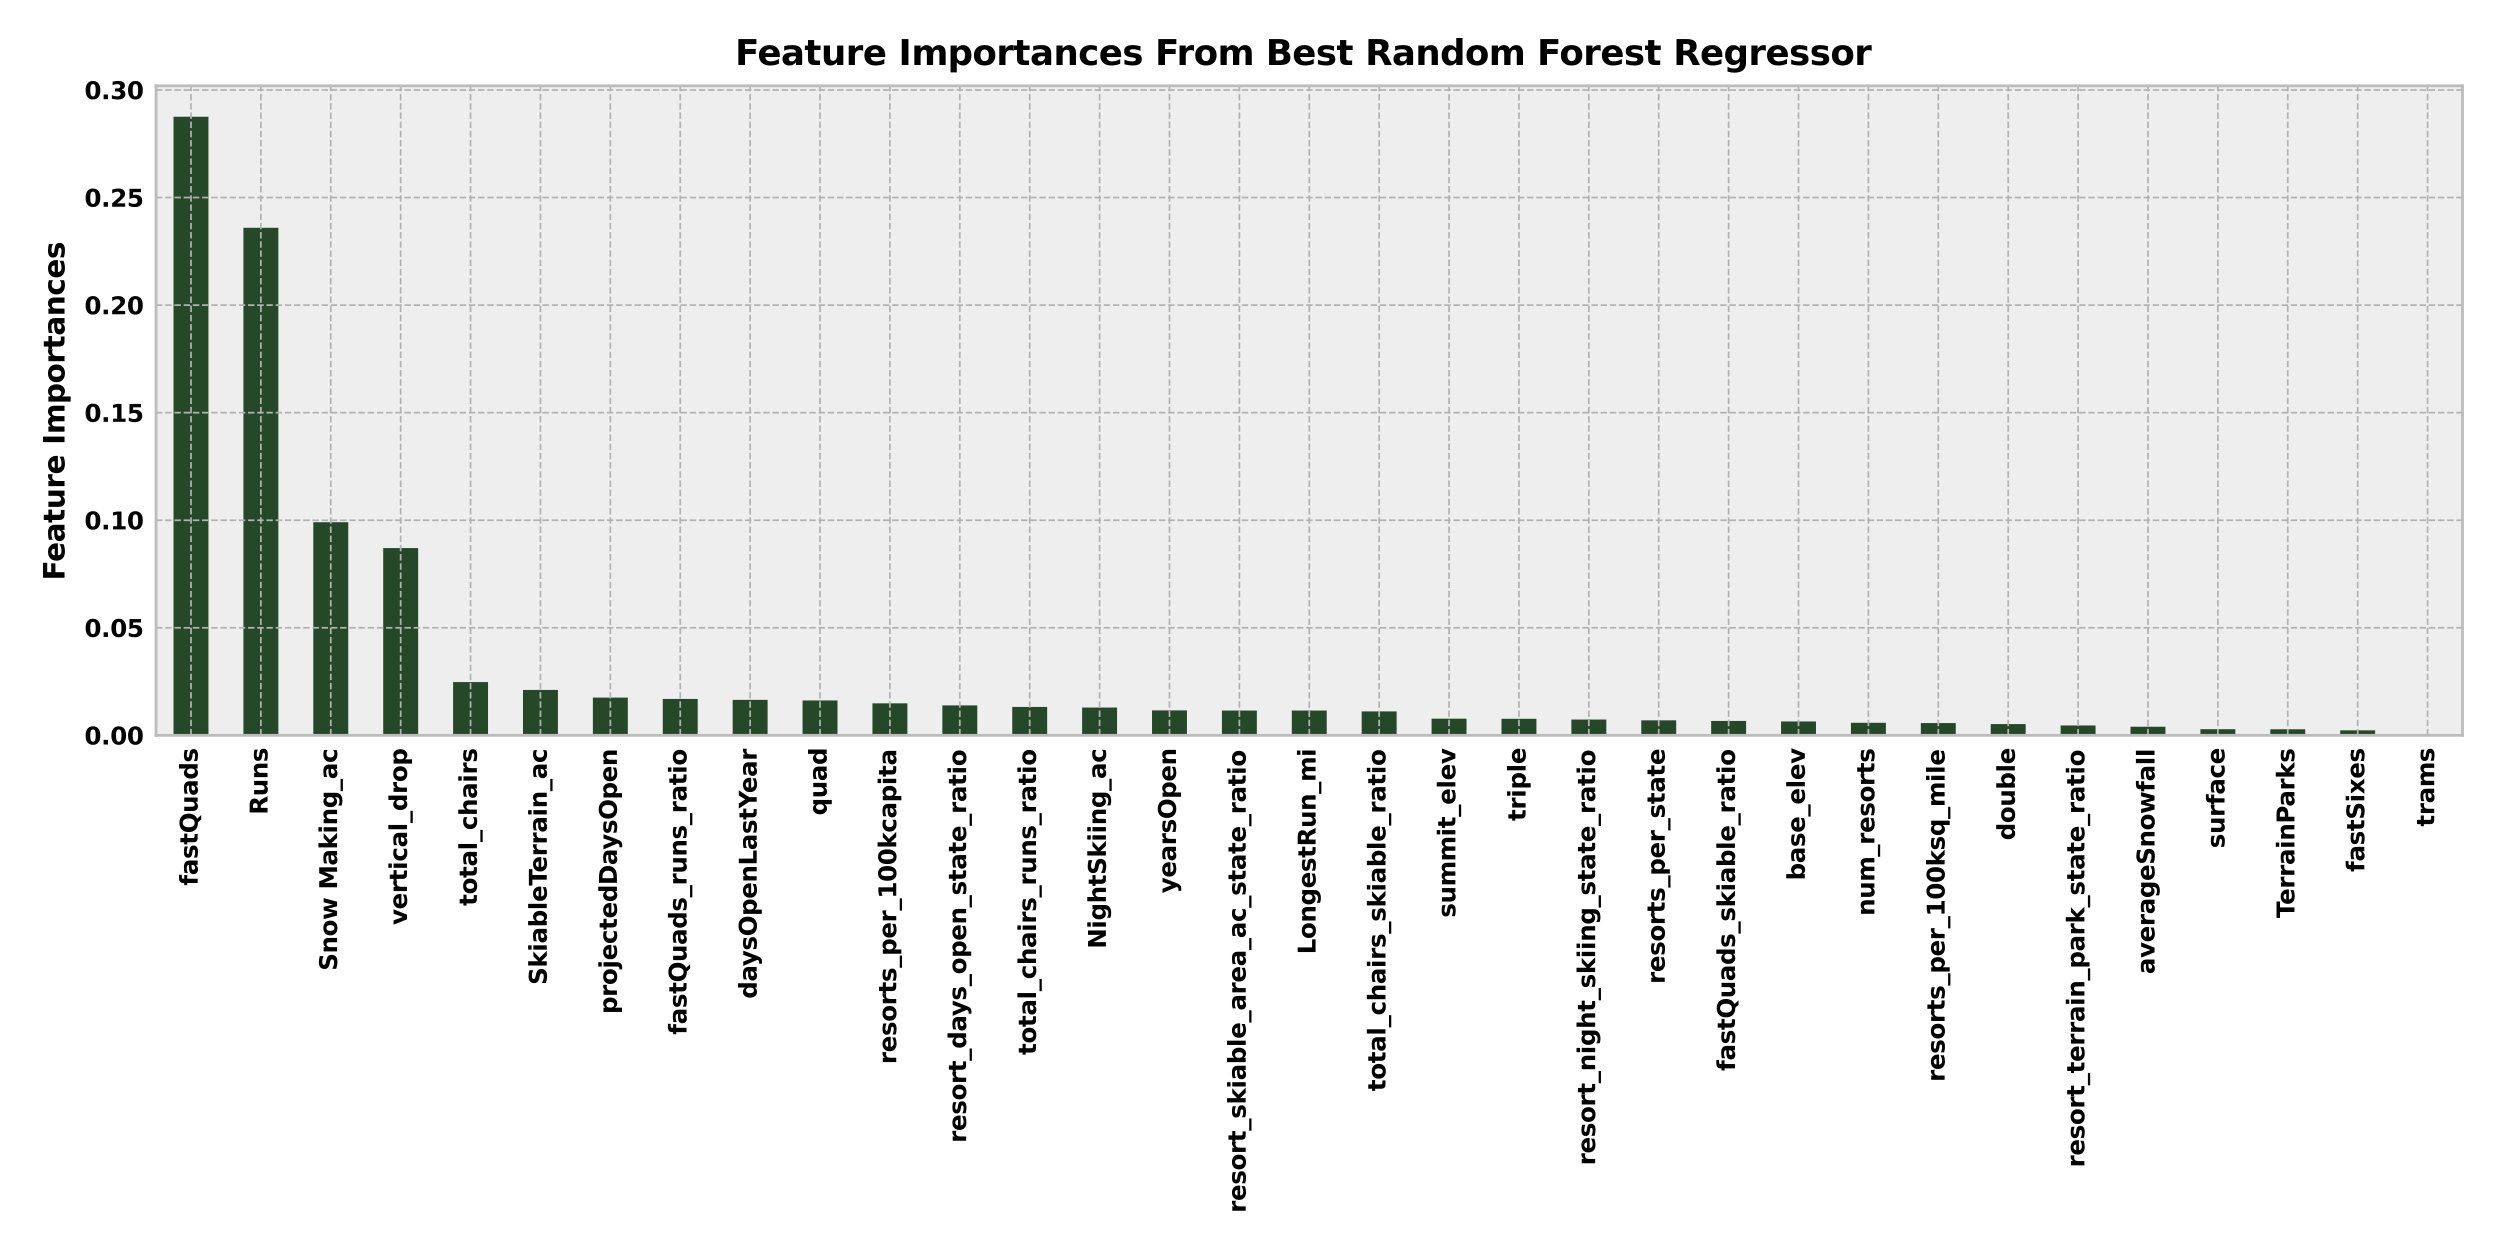 <?xml version="1.0" encoding="utf-8" standalone="no"?>
<!DOCTYPE svg PUBLIC "-//W3C//DTD SVG 1.1//EN"
  "http://www.w3.org/Graphics/SVG/1.1/DTD/svg11.dtd">
<svg xmlns:xlink="http://www.w3.org/1999/xlink" width="720pt" height="360pt" viewBox="0 0 720 360" xmlns="http://www.w3.org/2000/svg" version="1.1">
 <defs>
  <style type="text/css">*{stroke-linejoin: round; stroke-linecap: butt}</style>
 </defs>
 <g id="figure_1">
  <g id="patch_1">
   <path d="M 0 360 
L 720 360 
L 720 0 
L 0 0 
z
" style="fill: #ffffff"/>
  </g>
  <g id="axes_1">
   <g id="patch_2">
    <path d="M 44.94 211.78 
L 709.2 211.78 
L 709.2 24.72 
L 44.94 24.72 
z
" style="fill: #eeeeee"/>
   </g>
   <g id="patch_3">
    <path d="M 49.972 211.78 
L 60.037 211.78 
L 60.037 33.628 
L 49.972 33.628 
z
" clip-path="url(#pe3ab20e3d7)" style="fill: #254928"/>
   </g>
   <g id="patch_4">
    <path d="M 70.101 211.78 
L 80.166 211.78 
L 80.166 65.598 
L 70.101 65.598 
z
" clip-path="url(#pe3ab20e3d7)" style="fill: #254928"/>
   </g>
   <g id="patch_5">
    <path d="M 90.23 211.78 
L 100.295 211.78 
L 100.295 150.385 
L 90.23 150.385 
z
" clip-path="url(#pe3ab20e3d7)" style="fill: #254928"/>
   </g>
   <g id="patch_6">
    <path d="M 110.36 211.78 
L 120.424 211.78 
L 120.424 157.837 
L 110.36 157.837 
z
" clip-path="url(#pe3ab20e3d7)" style="fill: #254928"/>
   </g>
   <g id="patch_7">
    <path d="M 130.489 211.78 
L 140.553 211.78 
L 140.553 196.443 
L 130.489 196.443 
z
" clip-path="url(#pe3ab20e3d7)" style="fill: #254928"/>
   </g>
   <g id="patch_8">
    <path d="M 150.618 211.78 
L 160.682 211.78 
L 160.682 198.693 
L 150.618 198.693 
z
" clip-path="url(#pe3ab20e3d7)" style="fill: #254928"/>
   </g>
   <g id="patch_9">
    <path d="M 170.747 211.78 
L 180.811 211.78 
L 180.811 200.902 
L 170.747 200.902 
z
" clip-path="url(#pe3ab20e3d7)" style="fill: #254928"/>
   </g>
   <g id="patch_10">
    <path d="M 190.876 211.78 
L 200.94 211.78 
L 200.94 201.291 
L 190.876 201.291 
z
" clip-path="url(#pe3ab20e3d7)" style="fill: #254928"/>
   </g>
   <g id="patch_11">
    <path d="M 211.005 211.78 
L 221.07 211.78 
L 221.07 201.556 
L 211.005 201.556 
z
" clip-path="url(#pe3ab20e3d7)" style="fill: #254928"/>
   </g>
   <g id="patch_12">
    <path d="M 231.134 211.78 
L 241.199 211.78 
L 241.199 201.731 
L 231.134 201.731 
z
" clip-path="url(#pe3ab20e3d7)" style="fill: #254928"/>
   </g>
   <g id="patch_13">
    <path d="M 251.263 211.78 
L 261.328 211.78 
L 261.328 202.561 
L 251.263 202.561 
z
" clip-path="url(#pe3ab20e3d7)" style="fill: #254928"/>
   </g>
   <g id="patch_14">
    <path d="M 271.392 211.78 
L 281.457 211.78 
L 281.457 203.164 
L 271.392 203.164 
z
" clip-path="url(#pe3ab20e3d7)" style="fill: #254928"/>
   </g>
   <g id="patch_15">
    <path d="M 291.521 211.78 
L 301.586 211.78 
L 301.586 203.593 
L 291.521 203.593 
z
" clip-path="url(#pe3ab20e3d7)" style="fill: #254928"/>
   </g>
   <g id="patch_16">
    <path d="M 311.65 211.78 
L 321.715 211.78 
L 321.715 203.765 
L 311.65 203.765 
z
" clip-path="url(#pe3ab20e3d7)" style="fill: #254928"/>
   </g>
   <g id="patch_17">
    <path d="M 331.78 211.78 
L 341.844 211.78 
L 341.844 204.594 
L 331.78 204.594 
z
" clip-path="url(#pe3ab20e3d7)" style="fill: #254928"/>
   </g>
   <g id="patch_18">
    <path d="M 351.909 211.78 
L 361.973 211.78 
L 361.973 204.638 
L 351.909 204.638 
z
" clip-path="url(#pe3ab20e3d7)" style="fill: #254928"/>
   </g>
   <g id="patch_19">
    <path d="M 372.038 211.78 
L 382.102 211.78 
L 382.102 204.64 
L 372.038 204.64 
z
" clip-path="url(#pe3ab20e3d7)" style="fill: #254928"/>
   </g>
   <g id="patch_20">
    <path d="M 392.167 211.78 
L 402.231 211.78 
L 402.231 204.889 
L 392.167 204.889 
z
" clip-path="url(#pe3ab20e3d7)" style="fill: #254928"/>
   </g>
   <g id="patch_21">
    <path d="M 412.296 211.78 
L 422.36 211.78 
L 422.36 206.981 
L 412.296 206.981 
z
" clip-path="url(#pe3ab20e3d7)" style="fill: #254928"/>
   </g>
   <g id="patch_22">
    <path d="M 432.425 211.78 
L 442.49 211.78 
L 442.49 207.009 
L 432.425 207.009 
z
" clip-path="url(#pe3ab20e3d7)" style="fill: #254928"/>
   </g>
   <g id="patch_23">
    <path d="M 452.554 211.78 
L 462.619 211.78 
L 462.619 207.218 
L 452.554 207.218 
z
" clip-path="url(#pe3ab20e3d7)" style="fill: #254928"/>
   </g>
   <g id="patch_24">
    <path d="M 472.683 211.78 
L 482.748 211.78 
L 482.748 207.458 
L 472.683 207.458 
z
" clip-path="url(#pe3ab20e3d7)" style="fill: #254928"/>
   </g>
   <g id="patch_25">
    <path d="M 492.812 211.78 
L 502.877 211.78 
L 502.877 207.63 
L 492.812 207.63 
z
" clip-path="url(#pe3ab20e3d7)" style="fill: #254928"/>
   </g>
   <g id="patch_26">
    <path d="M 512.941 211.78 
L 523.006 211.78 
L 523.006 207.78 
L 512.941 207.78 
z
" clip-path="url(#pe3ab20e3d7)" style="fill: #254928"/>
   </g>
   <g id="patch_27">
    <path d="M 533.07 211.78 
L 543.135 211.78 
L 543.135 208.165 
L 533.07 208.165 
z
" clip-path="url(#pe3ab20e3d7)" style="fill: #254928"/>
   </g>
   <g id="patch_28">
    <path d="M 553.2 211.78 
L 563.264 211.78 
L 563.264 208.248 
L 553.2 208.248 
z
" clip-path="url(#pe3ab20e3d7)" style="fill: #254928"/>
   </g>
   <g id="patch_29">
    <path d="M 573.329 211.78 
L 583.393 211.78 
L 583.393 208.531 
L 573.329 208.531 
z
" clip-path="url(#pe3ab20e3d7)" style="fill: #254928"/>
   </g>
   <g id="patch_30">
    <path d="M 593.458 211.78 
L 603.522 211.78 
L 603.522 208.932 
L 593.458 208.932 
z
" clip-path="url(#pe3ab20e3d7)" style="fill: #254928"/>
   </g>
   <g id="patch_31">
    <path d="M 613.587 211.78 
L 623.651 211.78 
L 623.651 209.304 
L 613.587 209.304 
z
" clip-path="url(#pe3ab20e3d7)" style="fill: #254928"/>
   </g>
   <g id="patch_32">
    <path d="M 633.716 211.78 
L 643.78 211.78 
L 643.78 210.012 
L 633.716 210.012 
z
" clip-path="url(#pe3ab20e3d7)" style="fill: #254928"/>
   </g>
   <g id="patch_33">
    <path d="M 653.845 211.78 
L 663.91 211.78 
L 663.91 210.028 
L 653.845 210.028 
z
" clip-path="url(#pe3ab20e3d7)" style="fill: #254928"/>
   </g>
   <g id="patch_34">
    <path d="M 673.974 211.78 
L 684.039 211.78 
L 684.039 210.339 
L 673.974 210.339 
z
" clip-path="url(#pe3ab20e3d7)" style="fill: #254928"/>
   </g>
   <g id="patch_35">
    <path d="M 694.103 211.78 
L 704.168 211.78 
L 704.168 211.669 
L 694.103 211.669 
z
" clip-path="url(#pe3ab20e3d7)" style="fill: #254928"/>
   </g>
   <g id="matplotlib.axis_1">
    <g id="xtick_1">
     <g id="line2d_1">
      <path d="M 55.005 211.78 
L 55.005 24.72 
" clip-path="url(#pe3ab20e3d7)" style="fill: none; stroke-dasharray: 1.85,0.8; stroke-dashoffset: 0; stroke: #b2b2b2; stroke-width: 0.5"/>
     </g>
     <g id="line2d_2"/>
     <g id="text_1">
      <!-- fastQuads -->
      <g transform="translate(56.92 255.052) rotate(-90) scale(0.069 -0.069)">
       <defs>
        <path id="DejaVuSans-Bold-66" d="M 2841 4863 
L 2841 4128 
L 2222 4128 
Q 1984 4128 1890 4042 
Q 1797 3956 1797 3744 
L 1797 3500 
L 2753 3500 
L 2753 2700 
L 1797 2700 
L 1797 0 
L 678 0 
L 678 2700 
L 122 2700 
L 122 3500 
L 678 3500 
L 678 3744 
Q 678 4316 997 4589 
Q 1316 4863 1984 4863 
L 2841 4863 
z
" transform="scale(0.016)"/>
        <path id="DejaVuSans-Bold-61" d="M 2106 1575 
Q 1756 1575 1579 1456 
Q 1403 1338 1403 1106 
Q 1403 894 1545 773 
Q 1688 653 1941 653 
Q 2256 653 2472 879 
Q 2688 1106 2688 1447 
L 2688 1575 
L 2106 1575 
z
M 3816 1997 
L 3816 0 
L 2688 0 
L 2688 519 
Q 2463 200 2181 54 
Q 1900 -91 1497 -91 
Q 953 -91 614 226 
Q 275 544 275 1050 
Q 275 1666 698 1953 
Q 1122 2241 2028 2241 
L 2688 2241 
L 2688 2328 
Q 2688 2594 2478 2717 
Q 2269 2841 1825 2841 
Q 1466 2841 1156 2769 
Q 847 2697 581 2553 
L 581 3406 
Q 941 3494 1303 3539 
Q 1666 3584 2028 3584 
Q 2975 3584 3395 3211 
Q 3816 2838 3816 1997 
z
" transform="scale(0.016)"/>
        <path id="DejaVuSans-Bold-73" d="M 3272 3391 
L 3272 2541 
Q 2913 2691 2578 2766 
Q 2244 2841 1947 2841 
Q 1628 2841 1473 2761 
Q 1319 2681 1319 2516 
Q 1319 2381 1436 2309 
Q 1553 2238 1856 2203 
L 2053 2175 
Q 2913 2066 3209 1816 
Q 3506 1566 3506 1031 
Q 3506 472 3093 190 
Q 2681 -91 1863 -91 
Q 1516 -91 1145 -36 
Q 775 19 384 128 
L 384 978 
Q 719 816 1070 734 
Q 1422 653 1784 653 
Q 2113 653 2278 743 
Q 2444 834 2444 1013 
Q 2444 1163 2330 1236 
Q 2216 1309 1875 1350 
L 1678 1375 
Q 931 1469 631 1722 
Q 331 1975 331 2491 
Q 331 3047 712 3315 
Q 1094 3584 1881 3584 
Q 2191 3584 2531 3537 
Q 2872 3491 3272 3391 
z
" transform="scale(0.016)"/>
        <path id="DejaVuSans-Bold-74" d="M 1759 4494 
L 1759 3500 
L 2913 3500 
L 2913 2700 
L 1759 2700 
L 1759 1216 
Q 1759 972 1856 886 
Q 1953 800 2241 800 
L 2816 800 
L 2816 0 
L 1856 0 
Q 1194 0 917 276 
Q 641 553 641 1216 
L 641 2700 
L 84 2700 
L 84 3500 
L 641 3500 
L 641 4494 
L 1759 4494 
z
" transform="scale(0.016)"/>
        <path id="DejaVuSans-Bold-51" d="M 2847 -84 
L 2753 -84 
Q 1600 -84 959 553 
Q 319 1191 319 2328 
Q 319 3463 958 4106 
Q 1597 4750 2719 4750 
Q 3853 4750 4486 4112 
Q 5119 3475 5119 2328 
Q 5119 1541 4783 972 
Q 4447 403 3816 116 
L 4756 -934 
L 3609 -934 
L 2847 -84 
z
M 2719 3878 
Q 2169 3878 1866 3472 
Q 1563 3066 1563 2328 
Q 1563 1578 1859 1179 
Q 2156 781 2719 781 
Q 3272 781 3575 1187 
Q 3878 1594 3878 2328 
Q 3878 3066 3575 3472 
Q 3272 3878 2719 3878 
z
" transform="scale(0.016)"/>
        <path id="DejaVuSans-Bold-75" d="M 500 1363 
L 500 3500 
L 1625 3500 
L 1625 3150 
Q 1625 2866 1622 2436 
Q 1619 2006 1619 1863 
Q 1619 1441 1641 1255 
Q 1663 1069 1716 984 
Q 1784 875 1895 815 
Q 2006 756 2150 756 
Q 2500 756 2700 1025 
Q 2900 1294 2900 1772 
L 2900 3500 
L 4019 3500 
L 4019 0 
L 2900 0 
L 2900 506 
Q 2647 200 2364 54 
Q 2081 -91 1741 -91 
Q 1134 -91 817 281 
Q 500 653 500 1363 
z
" transform="scale(0.016)"/>
        <path id="DejaVuSans-Bold-64" d="M 2919 2988 
L 2919 4863 
L 4044 4863 
L 4044 0 
L 2919 0 
L 2919 506 
Q 2688 197 2409 53 
Q 2131 -91 1766 -91 
Q 1119 -91 703 423 
Q 288 938 288 1747 
Q 288 2556 703 3070 
Q 1119 3584 1766 3584 
Q 2128 3584 2408 3439 
Q 2688 3294 2919 2988 
z
M 2181 722 
Q 2541 722 2730 984 
Q 2919 1247 2919 1747 
Q 2919 2247 2730 2509 
Q 2541 2772 2181 2772 
Q 1825 2772 1636 2509 
Q 1447 2247 1447 1747 
Q 1447 1247 1636 984 
Q 1825 722 2181 722 
z
" transform="scale(0.016)"/>
       </defs>
       <use xlink:href="#DejaVuSans-Bold-66"/>
       <use xlink:href="#DejaVuSans-Bold-61" x="43.506"/>
       <use xlink:href="#DejaVuSans-Bold-73" x="110.986"/>
       <use xlink:href="#DejaVuSans-Bold-74" x="170.508"/>
       <use xlink:href="#DejaVuSans-Bold-51" x="218.311"/>
       <use xlink:href="#DejaVuSans-Bold-75" x="303.32"/>
       <use xlink:href="#DejaVuSans-Bold-61" x="374.512"/>
       <use xlink:href="#DejaVuSans-Bold-64" x="441.992"/>
       <use xlink:href="#DejaVuSans-Bold-73" x="513.574"/>
      </g>
     </g>
    </g>
    <g id="xtick_2">
     <g id="line2d_3">
      <path d="M 75.134 211.78 
L 75.134 24.72 
" clip-path="url(#pe3ab20e3d7)" style="fill: none; stroke-dasharray: 1.85,0.8; stroke-dashoffset: 0; stroke: #b2b2b2; stroke-width: 0.5"/>
     </g>
     <g id="line2d_4"/>
     <g id="text_2">
      <!-- Runs -->
      <g transform="translate(77.049 234.635) rotate(-90) scale(0.069 -0.069)">
       <defs>
        <path id="DejaVuSans-Bold-52" d="M 2297 2597 
Q 2675 2597 2839 2737 
Q 3003 2878 3003 3200 
Q 3003 3519 2839 3656 
Q 2675 3794 2297 3794 
L 1791 3794 
L 1791 2597 
L 2297 2597 
z
M 1791 1766 
L 1791 0 
L 588 0 
L 588 4666 
L 2425 4666 
Q 3347 4666 3776 4356 
Q 4206 4047 4206 3378 
Q 4206 2916 3982 2619 
Q 3759 2322 3309 2181 
Q 3556 2125 3751 1926 
Q 3947 1728 4147 1325 
L 4800 0 
L 3519 0 
L 2950 1159 
Q 2778 1509 2601 1637 
Q 2425 1766 2131 1766 
L 1791 1766 
z
" transform="scale(0.016)"/>
        <path id="DejaVuSans-Bold-6e" d="M 4056 2131 
L 4056 0 
L 2931 0 
L 2931 347 
L 2931 1631 
Q 2931 2084 2911 2256 
Q 2891 2428 2841 2509 
Q 2775 2619 2662 2680 
Q 2550 2741 2406 2741 
Q 2056 2741 1856 2470 
Q 1656 2200 1656 1722 
L 1656 0 
L 538 0 
L 538 3500 
L 1656 3500 
L 1656 2988 
Q 1909 3294 2193 3439 
Q 2478 3584 2822 3584 
Q 3428 3584 3742 3212 
Q 4056 2841 4056 2131 
z
" transform="scale(0.016)"/>
       </defs>
       <use xlink:href="#DejaVuSans-Bold-52"/>
       <use xlink:href="#DejaVuSans-Bold-75" x="77.002"/>
       <use xlink:href="#DejaVuSans-Bold-6e" x="148.193"/>
       <use xlink:href="#DejaVuSans-Bold-73" x="219.385"/>
      </g>
     </g>
    </g>
    <g id="xtick_3">
     <g id="line2d_5">
      <path d="M 95.263 211.78 
L 95.263 24.72 
" clip-path="url(#pe3ab20e3d7)" style="fill: none; stroke-dasharray: 1.85,0.8; stroke-dashoffset: 0; stroke: #b2b2b2; stroke-width: 0.5"/>
     </g>
     <g id="line2d_6"/>
     <g id="text_3">
      <!-- Snow Making_ac -->
      <g transform="translate(97.081 279.574) rotate(-90) scale(0.069 -0.069)">
       <defs>
        <path id="DejaVuSans-Bold-53" d="M 3834 4519 
L 3834 3531 
Q 3450 3703 3084 3790 
Q 2719 3878 2394 3878 
Q 1963 3878 1756 3759 
Q 1550 3641 1550 3391 
Q 1550 3203 1689 3098 
Q 1828 2994 2194 2919 
L 2706 2816 
Q 3484 2659 3812 2340 
Q 4141 2022 4141 1434 
Q 4141 663 3683 286 
Q 3225 -91 2284 -91 
Q 1841 -91 1394 -6 
Q 947 78 500 244 
L 500 1259 
Q 947 1022 1364 901 
Q 1781 781 2169 781 
Q 2563 781 2772 912 
Q 2981 1044 2981 1288 
Q 2981 1506 2839 1625 
Q 2697 1744 2272 1838 
L 1806 1941 
Q 1106 2091 782 2419 
Q 459 2747 459 3303 
Q 459 4000 909 4375 
Q 1359 4750 2203 4750 
Q 2588 4750 2994 4692 
Q 3400 4634 3834 4519 
z
" transform="scale(0.016)"/>
        <path id="DejaVuSans-Bold-6f" d="M 2203 2784 
Q 1831 2784 1636 2517 
Q 1441 2250 1441 1747 
Q 1441 1244 1636 976 
Q 1831 709 2203 709 
Q 2569 709 2762 976 
Q 2956 1244 2956 1747 
Q 2956 2250 2762 2517 
Q 2569 2784 2203 2784 
z
M 2203 3584 
Q 3106 3584 3614 3096 
Q 4122 2609 4122 1747 
Q 4122 884 3614 396 
Q 3106 -91 2203 -91 
Q 1297 -91 786 396 
Q 275 884 275 1747 
Q 275 2609 786 3096 
Q 1297 3584 2203 3584 
z
" transform="scale(0.016)"/>
        <path id="DejaVuSans-Bold-77" d="M 225 3500 
L 1313 3500 
L 1900 1088 
L 2491 3500 
L 3425 3500 
L 4013 1113 
L 4603 3500 
L 5691 3500 
L 4769 0 
L 3547 0 
L 2956 2406 
L 2369 0 
L 1147 0 
L 225 3500 
z
" transform="scale(0.016)"/>
        <path id="DejaVuSans-Bold-20" transform="scale(0.016)"/>
        <path id="DejaVuSans-Bold-4d" d="M 588 4666 
L 2119 4666 
L 3181 2169 
L 4250 4666 
L 5778 4666 
L 5778 0 
L 4641 0 
L 4641 3413 
L 3566 897 
L 2803 897 
L 1728 3413 
L 1728 0 
L 588 0 
L 588 4666 
z
" transform="scale(0.016)"/>
        <path id="DejaVuSans-Bold-6b" d="M 538 4863 
L 1656 4863 
L 1656 2216 
L 2944 3500 
L 4244 3500 
L 2534 1894 
L 4378 0 
L 3022 0 
L 1656 1459 
L 1656 0 
L 538 0 
L 538 4863 
z
" transform="scale(0.016)"/>
        <path id="DejaVuSans-Bold-69" d="M 538 3500 
L 1656 3500 
L 1656 0 
L 538 0 
L 538 3500 
z
M 538 4863 
L 1656 4863 
L 1656 3950 
L 538 3950 
L 538 4863 
z
" transform="scale(0.016)"/>
        <path id="DejaVuSans-Bold-67" d="M 2919 594 
Q 2688 288 2409 144 
Q 2131 0 1766 0 
Q 1125 0 706 504 
Q 288 1009 288 1791 
Q 288 2575 706 3076 
Q 1125 3578 1766 3578 
Q 2131 3578 2409 3434 
Q 2688 3291 2919 2981 
L 2919 3500 
L 4044 3500 
L 4044 353 
Q 4044 -491 3511 -936 
Q 2978 -1381 1966 -1381 
Q 1638 -1381 1331 -1331 
Q 1025 -1281 716 -1178 
L 716 -306 
Q 1009 -475 1290 -558 
Q 1572 -641 1856 -641 
Q 2406 -641 2662 -400 
Q 2919 -159 2919 353 
L 2919 594 
z
M 2181 2772 
Q 1834 2772 1640 2515 
Q 1447 2259 1447 1791 
Q 1447 1309 1634 1061 
Q 1822 813 2181 813 
Q 2531 813 2725 1069 
Q 2919 1325 2919 1791 
Q 2919 2259 2725 2515 
Q 2531 2772 2181 2772 
z
" transform="scale(0.016)"/>
        <path id="DejaVuSans-Bold-5f" d="M 3200 -916 
L 3200 -1509 
L 0 -1509 
L 0 -916 
L 3200 -916 
z
" transform="scale(0.016)"/>
        <path id="DejaVuSans-Bold-63" d="M 3366 3391 
L 3366 2478 
Q 3138 2634 2908 2709 
Q 2678 2784 2431 2784 
Q 1963 2784 1702 2511 
Q 1441 2238 1441 1747 
Q 1441 1256 1702 982 
Q 1963 709 2431 709 
Q 2694 709 2930 787 
Q 3166 866 3366 1019 
L 3366 103 
Q 3103 6 2833 -42 
Q 2563 -91 2291 -91 
Q 1344 -91 809 395 
Q 275 881 275 1747 
Q 275 2613 809 3098 
Q 1344 3584 2291 3584 
Q 2566 3584 2833 3536 
Q 3100 3488 3366 3391 
z
" transform="scale(0.016)"/>
       </defs>
       <use xlink:href="#DejaVuSans-Bold-53"/>
       <use xlink:href="#DejaVuSans-Bold-6e" x="72.021"/>
       <use xlink:href="#DejaVuSans-Bold-6f" x="143.213"/>
       <use xlink:href="#DejaVuSans-Bold-77" x="211.914"/>
       <use xlink:href="#DejaVuSans-Bold-20" x="304.297"/>
       <use xlink:href="#DejaVuSans-Bold-4d" x="339.111"/>
       <use xlink:href="#DejaVuSans-Bold-61" x="438.623"/>
       <use xlink:href="#DejaVuSans-Bold-6b" x="506.104"/>
       <use xlink:href="#DejaVuSans-Bold-69" x="572.607"/>
       <use xlink:href="#DejaVuSans-Bold-6e" x="606.885"/>
       <use xlink:href="#DejaVuSans-Bold-67" x="678.076"/>
       <use xlink:href="#DejaVuSans-Bold-5f" x="749.658"/>
       <use xlink:href="#DejaVuSans-Bold-61" x="799.658"/>
       <use xlink:href="#DejaVuSans-Bold-63" x="867.139"/>
      </g>
     </g>
    </g>
    <g id="xtick_4">
     <g id="line2d_7">
      <path d="M 115.392 211.78 
L 115.392 24.72 
" clip-path="url(#pe3ab20e3d7)" style="fill: none; stroke-dasharray: 1.85,0.8; stroke-dashoffset: 0; stroke: #b2b2b2; stroke-width: 0.5"/>
     </g>
     <g id="line2d_8"/>
     <g id="text_4">
      <!-- vertical_drop -->
      <g transform="translate(117.21 266.402) rotate(-90) scale(0.069 -0.069)">
       <defs>
        <path id="DejaVuSans-Bold-76" d="M 97 3500 
L 1216 3500 
L 2088 1081 
L 2956 3500 
L 4078 3500 
L 2700 0 
L 1472 0 
L 97 3500 
z
" transform="scale(0.016)"/>
        <path id="DejaVuSans-Bold-65" d="M 4031 1759 
L 4031 1441 
L 1416 1441 
Q 1456 1047 1700 850 
Q 1944 653 2381 653 
Q 2734 653 3104 758 
Q 3475 863 3866 1075 
L 3866 213 
Q 3469 63 3072 -14 
Q 2675 -91 2278 -91 
Q 1328 -91 801 392 
Q 275 875 275 1747 
Q 275 2603 792 3093 
Q 1309 3584 2216 3584 
Q 3041 3584 3536 3087 
Q 4031 2591 4031 1759 
z
M 2881 2131 
Q 2881 2450 2695 2645 
Q 2509 2841 2209 2841 
Q 1884 2841 1681 2658 
Q 1478 2475 1428 2131 
L 2881 2131 
z
" transform="scale(0.016)"/>
        <path id="DejaVuSans-Bold-72" d="M 3138 2547 
Q 2991 2616 2845 2648 
Q 2700 2681 2553 2681 
Q 2122 2681 1889 2404 
Q 1656 2128 1656 1613 
L 1656 0 
L 538 0 
L 538 3500 
L 1656 3500 
L 1656 2925 
Q 1872 3269 2151 3426 
Q 2431 3584 2822 3584 
Q 2878 3584 2943 3579 
Q 3009 3575 3134 3559 
L 3138 2547 
z
" transform="scale(0.016)"/>
        <path id="DejaVuSans-Bold-6c" d="M 538 4863 
L 1656 4863 
L 1656 0 
L 538 0 
L 538 4863 
z
" transform="scale(0.016)"/>
        <path id="DejaVuSans-Bold-70" d="M 1656 506 
L 1656 -1331 
L 538 -1331 
L 538 3500 
L 1656 3500 
L 1656 2988 
Q 1888 3294 2169 3439 
Q 2450 3584 2816 3584 
Q 3463 3584 3878 3070 
Q 4294 2556 4294 1747 
Q 4294 938 3878 423 
Q 3463 -91 2816 -91 
Q 2450 -91 2169 54 
Q 1888 200 1656 506 
z
M 2400 2772 
Q 2041 2772 1848 2508 
Q 1656 2244 1656 1747 
Q 1656 1250 1848 986 
Q 2041 722 2400 722 
Q 2759 722 2948 984 
Q 3138 1247 3138 1747 
Q 3138 2247 2948 2509 
Q 2759 2772 2400 2772 
z
" transform="scale(0.016)"/>
       </defs>
       <use xlink:href="#DejaVuSans-Bold-76"/>
       <use xlink:href="#DejaVuSans-Bold-65" x="65.186"/>
       <use xlink:href="#DejaVuSans-Bold-72" x="133.008"/>
       <use xlink:href="#DejaVuSans-Bold-74" x="182.324"/>
       <use xlink:href="#DejaVuSans-Bold-69" x="230.127"/>
       <use xlink:href="#DejaVuSans-Bold-63" x="264.404"/>
       <use xlink:href="#DejaVuSans-Bold-61" x="323.682"/>
       <use xlink:href="#DejaVuSans-Bold-6c" x="391.162"/>
       <use xlink:href="#DejaVuSans-Bold-5f" x="425.439"/>
       <use xlink:href="#DejaVuSans-Bold-64" x="475.439"/>
       <use xlink:href="#DejaVuSans-Bold-72" x="547.021"/>
       <use xlink:href="#DejaVuSans-Bold-6f" x="596.338"/>
       <use xlink:href="#DejaVuSans-Bold-70" x="665.039"/>
      </g>
     </g>
    </g>
    <g id="xtick_5">
     <g id="line2d_9">
      <path d="M 135.521 211.78 
L 135.521 24.72 
" clip-path="url(#pe3ab20e3d7)" style="fill: none; stroke-dasharray: 1.85,0.8; stroke-dashoffset: 0; stroke: #b2b2b2; stroke-width: 0.5"/>
     </g>
     <g id="line2d_10"/>
     <g id="text_5">
      <!-- total_chairs -->
      <g transform="translate(137.339 260.884) rotate(-90) scale(0.069 -0.069)">
       <defs>
        <path id="DejaVuSans-Bold-68" d="M 4056 2131 
L 4056 0 
L 2931 0 
L 2931 347 
L 2931 1625 
Q 2931 2084 2911 2256 
Q 2891 2428 2841 2509 
Q 2775 2619 2662 2680 
Q 2550 2741 2406 2741 
Q 2056 2741 1856 2470 
Q 1656 2200 1656 1722 
L 1656 0 
L 538 0 
L 538 4863 
L 1656 4863 
L 1656 2988 
Q 1909 3294 2193 3439 
Q 2478 3584 2822 3584 
Q 3428 3584 3742 3212 
Q 4056 2841 4056 2131 
z
" transform="scale(0.016)"/>
       </defs>
       <use xlink:href="#DejaVuSans-Bold-74"/>
       <use xlink:href="#DejaVuSans-Bold-6f" x="47.803"/>
       <use xlink:href="#DejaVuSans-Bold-74" x="116.504"/>
       <use xlink:href="#DejaVuSans-Bold-61" x="164.307"/>
       <use xlink:href="#DejaVuSans-Bold-6c" x="231.787"/>
       <use xlink:href="#DejaVuSans-Bold-5f" x="266.064"/>
       <use xlink:href="#DejaVuSans-Bold-63" x="316.064"/>
       <use xlink:href="#DejaVuSans-Bold-68" x="375.342"/>
       <use xlink:href="#DejaVuSans-Bold-61" x="446.533"/>
       <use xlink:href="#DejaVuSans-Bold-69" x="514.014"/>
       <use xlink:href="#DejaVuSans-Bold-72" x="548.291"/>
       <use xlink:href="#DejaVuSans-Bold-73" x="597.607"/>
      </g>
     </g>
    </g>
    <g id="xtick_6">
     <g id="line2d_11">
      <path d="M 155.65 211.78 
L 155.65 24.72 
" clip-path="url(#pe3ab20e3d7)" style="fill: none; stroke-dasharray: 1.85,0.8; stroke-dashoffset: 0; stroke: #b2b2b2; stroke-width: 0.5"/>
     </g>
     <g id="line2d_12"/>
     <g id="text_6">
      <!-- SkiableTerrain_ac -->
      <g transform="translate(157.468 283.647) rotate(-90) scale(0.069 -0.069)">
       <defs>
        <path id="DejaVuSans-Bold-62" d="M 2400 722 
Q 2759 722 2948 984 
Q 3138 1247 3138 1747 
Q 3138 2247 2948 2509 
Q 2759 2772 2400 2772 
Q 2041 2772 1848 2508 
Q 1656 2244 1656 1747 
Q 1656 1250 1848 986 
Q 2041 722 2400 722 
z
M 1656 2988 
Q 1888 3294 2169 3439 
Q 2450 3584 2816 3584 
Q 3463 3584 3878 3070 
Q 4294 2556 4294 1747 
Q 4294 938 3878 423 
Q 3463 -91 2816 -91 
Q 2450 -91 2169 54 
Q 1888 200 1656 506 
L 1656 0 
L 538 0 
L 538 4863 
L 1656 4863 
L 1656 2988 
z
" transform="scale(0.016)"/>
        <path id="DejaVuSans-Bold-54" d="M 31 4666 
L 4331 4666 
L 4331 3756 
L 2784 3756 
L 2784 0 
L 1581 0 
L 1581 3756 
L 31 3756 
L 31 4666 
z
" transform="scale(0.016)"/>
       </defs>
       <use xlink:href="#DejaVuSans-Bold-53"/>
       <use xlink:href="#DejaVuSans-Bold-6b" x="72.021"/>
       <use xlink:href="#DejaVuSans-Bold-69" x="138.525"/>
       <use xlink:href="#DejaVuSans-Bold-61" x="172.803"/>
       <use xlink:href="#DejaVuSans-Bold-62" x="240.283"/>
       <use xlink:href="#DejaVuSans-Bold-6c" x="311.865"/>
       <use xlink:href="#DejaVuSans-Bold-65" x="346.143"/>
       <use xlink:href="#DejaVuSans-Bold-54" x="413.965"/>
       <use xlink:href="#DejaVuSans-Bold-65" x="468.928"/>
       <use xlink:href="#DejaVuSans-Bold-72" x="536.75"/>
       <use xlink:href="#DejaVuSans-Bold-72" x="586.066"/>
       <use xlink:href="#DejaVuSans-Bold-61" x="635.383"/>
       <use xlink:href="#DejaVuSans-Bold-69" x="702.863"/>
       <use xlink:href="#DejaVuSans-Bold-6e" x="737.141"/>
       <use xlink:href="#DejaVuSans-Bold-5f" x="808.332"/>
       <use xlink:href="#DejaVuSans-Bold-61" x="858.332"/>
       <use xlink:href="#DejaVuSans-Bold-63" x="925.812"/>
      </g>
     </g>
    </g>
    <g id="xtick_7">
     <g id="line2d_13">
      <path d="M 175.779 211.78 
L 175.779 24.72 
" clip-path="url(#pe3ab20e3d7)" style="fill: none; stroke-dasharray: 1.85,0.8; stroke-dashoffset: 0; stroke: #b2b2b2; stroke-width: 0.5"/>
     </g>
     <g id="line2d_14"/>
     <g id="text_7">
      <!-- projectedDaysOpen -->
      <g transform="translate(177.667 292.028) rotate(-90) scale(0.069 -0.069)">
       <defs>
        <path id="DejaVuSans-Bold-6a" d="M 538 3500 
L 1656 3500 
L 1656 63 
Q 1656 -641 1318 -1011 
Q 981 -1381 341 -1381 
L -213 -1381 
L -213 -647 
L -19 -647 
Q 300 -647 419 -503 
Q 538 -359 538 63 
L 538 3500 
z
M 538 4863 
L 1656 4863 
L 1656 3950 
L 538 3950 
L 538 4863 
z
" transform="scale(0.016)"/>
        <path id="DejaVuSans-Bold-44" d="M 1791 3756 
L 1791 909 
L 2222 909 
Q 2959 909 3348 1275 
Q 3738 1641 3738 2338 
Q 3738 3031 3350 3393 
Q 2963 3756 2222 3756 
L 1791 3756 
z
M 588 4666 
L 1856 4666 
Q 2919 4666 3439 4514 
Q 3959 4363 4331 4000 
Q 4659 3684 4818 3271 
Q 4978 2859 4978 2338 
Q 4978 1809 4818 1395 
Q 4659 981 4331 666 
Q 3956 303 3431 151 
Q 2906 0 1856 0 
L 588 0 
L 588 4666 
z
" transform="scale(0.016)"/>
        <path id="DejaVuSans-Bold-79" d="M 78 3500 
L 1197 3500 
L 2138 1125 
L 2938 3500 
L 4056 3500 
L 2584 -331 
Q 2363 -916 2067 -1148 
Q 1772 -1381 1288 -1381 
L 641 -1381 
L 641 -647 
L 991 -647 
Q 1275 -647 1404 -556 
Q 1534 -466 1606 -231 
L 1638 -134 
L 78 3500 
z
" transform="scale(0.016)"/>
        <path id="DejaVuSans-Bold-4f" d="M 2719 3878 
Q 2169 3878 1866 3472 
Q 1563 3066 1563 2328 
Q 1563 1594 1866 1187 
Q 2169 781 2719 781 
Q 3272 781 3575 1187 
Q 3878 1594 3878 2328 
Q 3878 3066 3575 3472 
Q 3272 3878 2719 3878 
z
M 2719 4750 
Q 3844 4750 4481 4106 
Q 5119 3463 5119 2328 
Q 5119 1197 4481 553 
Q 3844 -91 2719 -91 
Q 1597 -91 958 553 
Q 319 1197 319 2328 
Q 319 3463 958 4106 
Q 1597 4750 2719 4750 
z
" transform="scale(0.016)"/>
       </defs>
       <use xlink:href="#DejaVuSans-Bold-70"/>
       <use xlink:href="#DejaVuSans-Bold-72" x="71.582"/>
       <use xlink:href="#DejaVuSans-Bold-6f" x="120.898"/>
       <use xlink:href="#DejaVuSans-Bold-6a" x="189.6"/>
       <use xlink:href="#DejaVuSans-Bold-65" x="223.877"/>
       <use xlink:href="#DejaVuSans-Bold-63" x="291.699"/>
       <use xlink:href="#DejaVuSans-Bold-74" x="350.977"/>
       <use xlink:href="#DejaVuSans-Bold-65" x="398.779"/>
       <use xlink:href="#DejaVuSans-Bold-64" x="466.602"/>
       <use xlink:href="#DejaVuSans-Bold-44" x="538.184"/>
       <use xlink:href="#DejaVuSans-Bold-61" x="621.191"/>
       <use xlink:href="#DejaVuSans-Bold-79" x="685.547"/>
       <use xlink:href="#DejaVuSans-Bold-73" x="750.732"/>
       <use xlink:href="#DejaVuSans-Bold-4f" x="810.254"/>
       <use xlink:href="#DejaVuSans-Bold-70" x="895.264"/>
       <use xlink:href="#DejaVuSans-Bold-65" x="966.846"/>
       <use xlink:href="#DejaVuSans-Bold-6e" x="1034.668"/>
      </g>
     </g>
    </g>
    <g id="xtick_8">
     <g id="line2d_15">
      <path d="M 195.908 211.78 
L 195.908 24.72 
" clip-path="url(#pe3ab20e3d7)" style="fill: none; stroke-dasharray: 1.85,0.8; stroke-dashoffset: 0; stroke: #b2b2b2; stroke-width: 0.5"/>
     </g>
     <g id="line2d_16"/>
     <g id="text_8">
      <!-- fastQuads_runs_ratio -->
      <g transform="translate(197.727 297.995) rotate(-90) scale(0.069 -0.069)">
       <use xlink:href="#DejaVuSans-Bold-66"/>
       <use xlink:href="#DejaVuSans-Bold-61" x="43.506"/>
       <use xlink:href="#DejaVuSans-Bold-73" x="110.986"/>
       <use xlink:href="#DejaVuSans-Bold-74" x="170.508"/>
       <use xlink:href="#DejaVuSans-Bold-51" x="218.311"/>
       <use xlink:href="#DejaVuSans-Bold-75" x="303.32"/>
       <use xlink:href="#DejaVuSans-Bold-61" x="374.512"/>
       <use xlink:href="#DejaVuSans-Bold-64" x="441.992"/>
       <use xlink:href="#DejaVuSans-Bold-73" x="513.574"/>
       <use xlink:href="#DejaVuSans-Bold-5f" x="573.096"/>
       <use xlink:href="#DejaVuSans-Bold-72" x="623.096"/>
       <use xlink:href="#DejaVuSans-Bold-75" x="672.412"/>
       <use xlink:href="#DejaVuSans-Bold-6e" x="743.604"/>
       <use xlink:href="#DejaVuSans-Bold-73" x="814.795"/>
       <use xlink:href="#DejaVuSans-Bold-5f" x="874.316"/>
       <use xlink:href="#DejaVuSans-Bold-72" x="924.316"/>
       <use xlink:href="#DejaVuSans-Bold-61" x="973.633"/>
       <use xlink:href="#DejaVuSans-Bold-74" x="1041.113"/>
       <use xlink:href="#DejaVuSans-Bold-69" x="1088.916"/>
       <use xlink:href="#DejaVuSans-Bold-6f" x="1123.193"/>
      </g>
     </g>
    </g>
    <g id="xtick_9">
     <g id="line2d_17">
      <path d="M 216.037 211.78 
L 216.037 24.72 
" clip-path="url(#pe3ab20e3d7)" style="fill: none; stroke-dasharray: 1.85,0.8; stroke-dashoffset: 0; stroke: #b2b2b2; stroke-width: 0.5"/>
     </g>
     <g id="line2d_18"/>
     <g id="text_9">
      <!-- daysOpenLastYear -->
      <g transform="translate(217.925 287.641) rotate(-90) scale(0.069 -0.069)">
       <defs>
        <path id="DejaVuSans-Bold-4c" d="M 588 4666 
L 1791 4666 
L 1791 909 
L 3903 909 
L 3903 0 
L 588 0 
L 588 4666 
z
" transform="scale(0.016)"/>
        <path id="DejaVuSans-Bold-59" d="M -63 4666 
L 1253 4666 
L 2316 3003 
L 3378 4666 
L 4697 4666 
L 2919 1966 
L 2919 0 
L 1716 0 
L 1716 1966 
L -63 4666 
z
" transform="scale(0.016)"/>
       </defs>
       <use xlink:href="#DejaVuSans-Bold-64"/>
       <use xlink:href="#DejaVuSans-Bold-61" x="71.582"/>
       <use xlink:href="#DejaVuSans-Bold-79" x="135.938"/>
       <use xlink:href="#DejaVuSans-Bold-73" x="201.123"/>
       <use xlink:href="#DejaVuSans-Bold-4f" x="260.645"/>
       <use xlink:href="#DejaVuSans-Bold-70" x="345.654"/>
       <use xlink:href="#DejaVuSans-Bold-65" x="417.236"/>
       <use xlink:href="#DejaVuSans-Bold-6e" x="485.059"/>
       <use xlink:href="#DejaVuSans-Bold-4c" x="556.25"/>
       <use xlink:href="#DejaVuSans-Bold-61" x="619.971"/>
       <use xlink:href="#DejaVuSans-Bold-73" x="687.451"/>
       <use xlink:href="#DejaVuSans-Bold-74" x="746.973"/>
       <use xlink:href="#DejaVuSans-Bold-59" x="794.775"/>
       <use xlink:href="#DejaVuSans-Bold-65" x="858.062"/>
       <use xlink:href="#DejaVuSans-Bold-61" x="925.885"/>
       <use xlink:href="#DejaVuSans-Bold-72" x="993.365"/>
      </g>
     </g>
    </g>
    <g id="xtick_10">
     <g id="line2d_19">
      <path d="M 236.166 211.78 
L 236.166 24.72 
" clip-path="url(#pe3ab20e3d7)" style="fill: none; stroke-dasharray: 1.85,0.8; stroke-dashoffset: 0; stroke: #b2b2b2; stroke-width: 0.5"/>
     </g>
     <g id="line2d_20"/>
     <g id="text_10">
      <!-- quad -->
      <g transform="translate(238.081 234.839) rotate(-90) scale(0.069 -0.069)">
       <defs>
        <path id="DejaVuSans-Bold-71" d="M 2181 2772 
Q 1825 2772 1636 2509 
Q 1447 2247 1447 1747 
Q 1447 1247 1636 984 
Q 1825 722 2181 722 
Q 2541 722 2730 984 
Q 2919 1247 2919 1747 
Q 2919 2247 2730 2509 
Q 2541 2772 2181 2772 
z
M 2919 506 
Q 2688 197 2409 53 
Q 2131 -91 1766 -91 
Q 1119 -91 703 423 
Q 288 938 288 1747 
Q 288 2556 703 3067 
Q 1119 3578 1766 3578 
Q 2131 3578 2409 3434 
Q 2688 3291 2919 2981 
L 2919 3500 
L 4044 3500 
L 4044 -1331 
L 2919 -1331 
L 2919 506 
z
" transform="scale(0.016)"/>
       </defs>
       <use xlink:href="#DejaVuSans-Bold-71"/>
       <use xlink:href="#DejaVuSans-Bold-75" x="71.582"/>
       <use xlink:href="#DejaVuSans-Bold-61" x="142.773"/>
       <use xlink:href="#DejaVuSans-Bold-64" x="210.254"/>
      </g>
     </g>
    </g>
    <g id="xtick_11">
     <g id="line2d_21">
      <path d="M 256.295 211.78 
L 256.295 24.72 
" clip-path="url(#pe3ab20e3d7)" style="fill: none; stroke-dasharray: 1.85,0.8; stroke-dashoffset: 0; stroke: #b2b2b2; stroke-width: 0.5"/>
     </g>
     <g id="line2d_22"/>
     <g id="text_11">
      <!-- resorts_per_100kcapita -->
      <g transform="translate(258.114 306.461) rotate(-90) scale(0.069 -0.069)">
       <defs>
        <path id="DejaVuSans-Bold-31" d="M 750 831 
L 1813 831 
L 1813 3847 
L 722 3622 
L 722 4441 
L 1806 4666 
L 2950 4666 
L 2950 831 
L 4013 831 
L 4013 0 
L 750 0 
L 750 831 
z
" transform="scale(0.016)"/>
        <path id="DejaVuSans-Bold-30" d="M 2944 2338 
Q 2944 3213 2780 3570 
Q 2616 3928 2228 3928 
Q 1841 3928 1675 3570 
Q 1509 3213 1509 2338 
Q 1509 1453 1675 1090 
Q 1841 728 2228 728 
Q 2613 728 2778 1090 
Q 2944 1453 2944 2338 
z
M 4147 2328 
Q 4147 1169 3647 539 
Q 3147 -91 2228 -91 
Q 1306 -91 806 539 
Q 306 1169 306 2328 
Q 306 3491 806 4120 
Q 1306 4750 2228 4750 
Q 3147 4750 3647 4120 
Q 4147 3491 4147 2328 
z
" transform="scale(0.016)"/>
       </defs>
       <use xlink:href="#DejaVuSans-Bold-72"/>
       <use xlink:href="#DejaVuSans-Bold-65" x="49.316"/>
       <use xlink:href="#DejaVuSans-Bold-73" x="117.139"/>
       <use xlink:href="#DejaVuSans-Bold-6f" x="176.66"/>
       <use xlink:href="#DejaVuSans-Bold-72" x="245.361"/>
       <use xlink:href="#DejaVuSans-Bold-74" x="294.678"/>
       <use xlink:href="#DejaVuSans-Bold-73" x="342.48"/>
       <use xlink:href="#DejaVuSans-Bold-5f" x="402.002"/>
       <use xlink:href="#DejaVuSans-Bold-70" x="452.002"/>
       <use xlink:href="#DejaVuSans-Bold-65" x="523.584"/>
       <use xlink:href="#DejaVuSans-Bold-72" x="591.406"/>
       <use xlink:href="#DejaVuSans-Bold-5f" x="640.723"/>
       <use xlink:href="#DejaVuSans-Bold-31" x="690.723"/>
       <use xlink:href="#DejaVuSans-Bold-30" x="760.303"/>
       <use xlink:href="#DejaVuSans-Bold-30" x="829.883"/>
       <use xlink:href="#DejaVuSans-Bold-6b" x="899.463"/>
       <use xlink:href="#DejaVuSans-Bold-63" x="965.967"/>
       <use xlink:href="#DejaVuSans-Bold-61" x="1025.244"/>
       <use xlink:href="#DejaVuSans-Bold-70" x="1092.725"/>
       <use xlink:href="#DejaVuSans-Bold-69" x="1164.307"/>
       <use xlink:href="#DejaVuSans-Bold-74" x="1198.584"/>
       <use xlink:href="#DejaVuSans-Bold-61" x="1246.387"/>
      </g>
     </g>
    </g>
    <g id="xtick_12">
     <g id="line2d_23">
      <path d="M 276.425 211.78 
L 276.425 24.72 
" clip-path="url(#pe3ab20e3d7)" style="fill: none; stroke-dasharray: 1.85,0.8; stroke-dashoffset: 0; stroke: #b2b2b2; stroke-width: 0.5"/>
     </g>
     <g id="line2d_24"/>
     <g id="text_12">
      <!-- resort_days_open_state_ratio -->
      <g transform="translate(278.243 329.124) rotate(-90) scale(0.069 -0.069)">
       <use xlink:href="#DejaVuSans-Bold-72"/>
       <use xlink:href="#DejaVuSans-Bold-65" x="49.316"/>
       <use xlink:href="#DejaVuSans-Bold-73" x="117.139"/>
       <use xlink:href="#DejaVuSans-Bold-6f" x="176.66"/>
       <use xlink:href="#DejaVuSans-Bold-72" x="245.361"/>
       <use xlink:href="#DejaVuSans-Bold-74" x="294.678"/>
       <use xlink:href="#DejaVuSans-Bold-5f" x="342.48"/>
       <use xlink:href="#DejaVuSans-Bold-64" x="392.48"/>
       <use xlink:href="#DejaVuSans-Bold-61" x="464.062"/>
       <use xlink:href="#DejaVuSans-Bold-79" x="528.418"/>
       <use xlink:href="#DejaVuSans-Bold-73" x="593.604"/>
       <use xlink:href="#DejaVuSans-Bold-5f" x="653.125"/>
       <use xlink:href="#DejaVuSans-Bold-6f" x="703.125"/>
       <use xlink:href="#DejaVuSans-Bold-70" x="771.826"/>
       <use xlink:href="#DejaVuSans-Bold-65" x="843.408"/>
       <use xlink:href="#DejaVuSans-Bold-6e" x="911.23"/>
       <use xlink:href="#DejaVuSans-Bold-5f" x="982.422"/>
       <use xlink:href="#DejaVuSans-Bold-73" x="1032.422"/>
       <use xlink:href="#DejaVuSans-Bold-74" x="1091.943"/>
       <use xlink:href="#DejaVuSans-Bold-61" x="1139.746"/>
       <use xlink:href="#DejaVuSans-Bold-74" x="1207.227"/>
       <use xlink:href="#DejaVuSans-Bold-65" x="1255.029"/>
       <use xlink:href="#DejaVuSans-Bold-5f" x="1322.852"/>
       <use xlink:href="#DejaVuSans-Bold-72" x="1372.852"/>
       <use xlink:href="#DejaVuSans-Bold-61" x="1422.168"/>
       <use xlink:href="#DejaVuSans-Bold-74" x="1489.648"/>
       <use xlink:href="#DejaVuSans-Bold-69" x="1537.451"/>
       <use xlink:href="#DejaVuSans-Bold-6f" x="1571.729"/>
      </g>
     </g>
    </g>
    <g id="xtick_13">
     <g id="line2d_25">
      <path d="M 296.554 211.78 
L 296.554 24.72 
" clip-path="url(#pe3ab20e3d7)" style="fill: none; stroke-dasharray: 1.85,0.8; stroke-dashoffset: 0; stroke: #b2b2b2; stroke-width: 0.5"/>
     </g>
     <g id="line2d_26"/>
     <g id="text_13">
      <!-- total_chairs_runs_ratio -->
      <g transform="translate(298.372 303.828) rotate(-90) scale(0.069 -0.069)">
       <use xlink:href="#DejaVuSans-Bold-74"/>
       <use xlink:href="#DejaVuSans-Bold-6f" x="47.803"/>
       <use xlink:href="#DejaVuSans-Bold-74" x="116.504"/>
       <use xlink:href="#DejaVuSans-Bold-61" x="164.307"/>
       <use xlink:href="#DejaVuSans-Bold-6c" x="231.787"/>
       <use xlink:href="#DejaVuSans-Bold-5f" x="266.064"/>
       <use xlink:href="#DejaVuSans-Bold-63" x="316.064"/>
       <use xlink:href="#DejaVuSans-Bold-68" x="375.342"/>
       <use xlink:href="#DejaVuSans-Bold-61" x="446.533"/>
       <use xlink:href="#DejaVuSans-Bold-69" x="514.014"/>
       <use xlink:href="#DejaVuSans-Bold-72" x="548.291"/>
       <use xlink:href="#DejaVuSans-Bold-73" x="597.607"/>
       <use xlink:href="#DejaVuSans-Bold-5f" x="657.129"/>
       <use xlink:href="#DejaVuSans-Bold-72" x="707.129"/>
       <use xlink:href="#DejaVuSans-Bold-75" x="756.445"/>
       <use xlink:href="#DejaVuSans-Bold-6e" x="827.637"/>
       <use xlink:href="#DejaVuSans-Bold-73" x="898.828"/>
       <use xlink:href="#DejaVuSans-Bold-5f" x="958.35"/>
       <use xlink:href="#DejaVuSans-Bold-72" x="1008.35"/>
       <use xlink:href="#DejaVuSans-Bold-61" x="1057.666"/>
       <use xlink:href="#DejaVuSans-Bold-74" x="1125.146"/>
       <use xlink:href="#DejaVuSans-Bold-69" x="1172.949"/>
       <use xlink:href="#DejaVuSans-Bold-6f" x="1207.227"/>
      </g>
     </g>
    </g>
    <g id="xtick_14">
     <g id="line2d_27">
      <path d="M 316.683 211.78 
L 316.683 24.72 
" clip-path="url(#pe3ab20e3d7)" style="fill: none; stroke-dasharray: 1.85,0.8; stroke-dashoffset: 0; stroke: #b2b2b2; stroke-width: 0.5"/>
     </g>
     <g id="line2d_28"/>
     <g id="text_14">
      <!-- NightSkiing_ac -->
      <g transform="translate(318.501 273.239) rotate(-90) scale(0.069 -0.069)">
       <defs>
        <path id="DejaVuSans-Bold-4e" d="M 588 4666 
L 1931 4666 
L 3628 1466 
L 3628 4666 
L 4769 4666 
L 4769 0 
L 3425 0 
L 1728 3200 
L 1728 0 
L 588 0 
L 588 4666 
z
" transform="scale(0.016)"/>
       </defs>
       <use xlink:href="#DejaVuSans-Bold-4e"/>
       <use xlink:href="#DejaVuSans-Bold-69" x="83.691"/>
       <use xlink:href="#DejaVuSans-Bold-67" x="117.969"/>
       <use xlink:href="#DejaVuSans-Bold-68" x="189.551"/>
       <use xlink:href="#DejaVuSans-Bold-74" x="260.742"/>
       <use xlink:href="#DejaVuSans-Bold-53" x="308.545"/>
       <use xlink:href="#DejaVuSans-Bold-6b" x="380.566"/>
       <use xlink:href="#DejaVuSans-Bold-69" x="447.07"/>
       <use xlink:href="#DejaVuSans-Bold-69" x="481.348"/>
       <use xlink:href="#DejaVuSans-Bold-6e" x="515.625"/>
       <use xlink:href="#DejaVuSans-Bold-67" x="586.816"/>
       <use xlink:href="#DejaVuSans-Bold-5f" x="658.398"/>
       <use xlink:href="#DejaVuSans-Bold-61" x="708.398"/>
       <use xlink:href="#DejaVuSans-Bold-63" x="775.879"/>
      </g>
     </g>
    </g>
    <g id="xtick_15">
     <g id="line2d_29">
      <path d="M 336.812 211.78 
L 336.812 24.72 
" clip-path="url(#pe3ab20e3d7)" style="fill: none; stroke-dasharray: 1.85,0.8; stroke-dashoffset: 0; stroke: #b2b2b2; stroke-width: 0.5"/>
     </g>
     <g id="line2d_30"/>
     <g id="text_15">
      <!-- yearsOpen -->
      <g transform="translate(338.673 257.263) rotate(-90) scale(0.069 -0.069)">
       <use xlink:href="#DejaVuSans-Bold-79"/>
       <use xlink:href="#DejaVuSans-Bold-65" x="65.186"/>
       <use xlink:href="#DejaVuSans-Bold-61" x="133.008"/>
       <use xlink:href="#DejaVuSans-Bold-72" x="200.488"/>
       <use xlink:href="#DejaVuSans-Bold-73" x="249.805"/>
       <use xlink:href="#DejaVuSans-Bold-4f" x="309.326"/>
       <use xlink:href="#DejaVuSans-Bold-70" x="394.336"/>
       <use xlink:href="#DejaVuSans-Bold-65" x="465.918"/>
       <use xlink:href="#DejaVuSans-Bold-6e" x="533.74"/>
      </g>
     </g>
    </g>
    <g id="xtick_16">
     <g id="line2d_31">
      <path d="M 356.941 211.78 
L 356.941 24.72 
" clip-path="url(#pe3ab20e3d7)" style="fill: none; stroke-dasharray: 1.85,0.8; stroke-dashoffset: 0; stroke: #b2b2b2; stroke-width: 0.5"/>
     </g>
     <g id="line2d_32"/>
     <g id="text_16">
      <!-- resort_skiable_area_ac_state_ratio -->
      <g transform="translate(358.759 349.278) rotate(-90) scale(0.069 -0.069)">
       <use xlink:href="#DejaVuSans-Bold-72"/>
       <use xlink:href="#DejaVuSans-Bold-65" x="49.316"/>
       <use xlink:href="#DejaVuSans-Bold-73" x="117.139"/>
       <use xlink:href="#DejaVuSans-Bold-6f" x="176.66"/>
       <use xlink:href="#DejaVuSans-Bold-72" x="245.361"/>
       <use xlink:href="#DejaVuSans-Bold-74" x="294.678"/>
       <use xlink:href="#DejaVuSans-Bold-5f" x="342.48"/>
       <use xlink:href="#DejaVuSans-Bold-73" x="392.48"/>
       <use xlink:href="#DejaVuSans-Bold-6b" x="452.002"/>
       <use xlink:href="#DejaVuSans-Bold-69" x="518.506"/>
       <use xlink:href="#DejaVuSans-Bold-61" x="552.783"/>
       <use xlink:href="#DejaVuSans-Bold-62" x="620.264"/>
       <use xlink:href="#DejaVuSans-Bold-6c" x="691.846"/>
       <use xlink:href="#DejaVuSans-Bold-65" x="726.123"/>
       <use xlink:href="#DejaVuSans-Bold-5f" x="793.945"/>
       <use xlink:href="#DejaVuSans-Bold-61" x="843.945"/>
       <use xlink:href="#DejaVuSans-Bold-72" x="911.426"/>
       <use xlink:href="#DejaVuSans-Bold-65" x="960.742"/>
       <use xlink:href="#DejaVuSans-Bold-61" x="1028.564"/>
       <use xlink:href="#DejaVuSans-Bold-5f" x="1096.045"/>
       <use xlink:href="#DejaVuSans-Bold-61" x="1146.045"/>
       <use xlink:href="#DejaVuSans-Bold-63" x="1213.525"/>
       <use xlink:href="#DejaVuSans-Bold-5f" x="1272.803"/>
       <use xlink:href="#DejaVuSans-Bold-73" x="1322.803"/>
       <use xlink:href="#DejaVuSans-Bold-74" x="1382.324"/>
       <use xlink:href="#DejaVuSans-Bold-61" x="1430.127"/>
       <use xlink:href="#DejaVuSans-Bold-74" x="1497.607"/>
       <use xlink:href="#DejaVuSans-Bold-65" x="1545.41"/>
       <use xlink:href="#DejaVuSans-Bold-5f" x="1613.232"/>
       <use xlink:href="#DejaVuSans-Bold-72" x="1663.232"/>
       <use xlink:href="#DejaVuSans-Bold-61" x="1712.549"/>
       <use xlink:href="#DejaVuSans-Bold-74" x="1780.029"/>
       <use xlink:href="#DejaVuSans-Bold-69" x="1827.832"/>
       <use xlink:href="#DejaVuSans-Bold-6f" x="1862.109"/>
      </g>
     </g>
    </g>
    <g id="xtick_17">
     <g id="line2d_33">
      <path d="M 377.07 211.78 
L 377.07 24.72 
" clip-path="url(#pe3ab20e3d7)" style="fill: none; stroke-dasharray: 1.85,0.8; stroke-dashoffset: 0; stroke: #b2b2b2; stroke-width: 0.5"/>
     </g>
     <g id="line2d_34"/>
     <g id="text_17">
      <!-- LongestRun_mi -->
      <g transform="translate(378.888 274.838) rotate(-90) scale(0.069 -0.069)">
       <defs>
        <path id="DejaVuSans-Bold-6d" d="M 3781 2919 
Q 3994 3244 4286 3414 
Q 4578 3584 4928 3584 
Q 5531 3584 5847 3212 
Q 6163 2841 6163 2131 
L 6163 0 
L 5038 0 
L 5038 1825 
Q 5041 1866 5042 1909 
Q 5044 1953 5044 2034 
Q 5044 2406 4934 2573 
Q 4825 2741 4581 2741 
Q 4263 2741 4089 2478 
Q 3916 2216 3909 1719 
L 3909 0 
L 2784 0 
L 2784 1825 
Q 2784 2406 2684 2573 
Q 2584 2741 2328 2741 
Q 2006 2741 1831 2477 
Q 1656 2213 1656 1722 
L 1656 0 
L 531 0 
L 531 3500 
L 1656 3500 
L 1656 2988 
Q 1863 3284 2130 3434 
Q 2397 3584 2719 3584 
Q 3081 3584 3359 3409 
Q 3638 3234 3781 2919 
z
" transform="scale(0.016)"/>
       </defs>
       <use xlink:href="#DejaVuSans-Bold-4c"/>
       <use xlink:href="#DejaVuSans-Bold-6f" x="63.721"/>
       <use xlink:href="#DejaVuSans-Bold-6e" x="132.422"/>
       <use xlink:href="#DejaVuSans-Bold-67" x="203.613"/>
       <use xlink:href="#DejaVuSans-Bold-65" x="275.195"/>
       <use xlink:href="#DejaVuSans-Bold-73" x="343.018"/>
       <use xlink:href="#DejaVuSans-Bold-74" x="402.539"/>
       <use xlink:href="#DejaVuSans-Bold-52" x="450.342"/>
       <use xlink:href="#DejaVuSans-Bold-75" x="527.344"/>
       <use xlink:href="#DejaVuSans-Bold-6e" x="598.535"/>
       <use xlink:href="#DejaVuSans-Bold-5f" x="669.727"/>
       <use xlink:href="#DejaVuSans-Bold-6d" x="719.727"/>
       <use xlink:href="#DejaVuSans-Bold-69" x="823.926"/>
      </g>
     </g>
    </g>
    <g id="xtick_18">
     <g id="line2d_35">
      <path d="M 397.199 211.78 
L 397.199 24.72 
" clip-path="url(#pe3ab20e3d7)" style="fill: none; stroke-dasharray: 1.85,0.8; stroke-dashoffset: 0; stroke: #b2b2b2; stroke-width: 0.5"/>
     </g>
     <g id="line2d_36"/>
     <g id="text_18">
      <!-- total_chairs_skiable_ratio -->
      <g transform="translate(399.018 314.256) rotate(-90) scale(0.069 -0.069)">
       <use xlink:href="#DejaVuSans-Bold-74"/>
       <use xlink:href="#DejaVuSans-Bold-6f" x="47.803"/>
       <use xlink:href="#DejaVuSans-Bold-74" x="116.504"/>
       <use xlink:href="#DejaVuSans-Bold-61" x="164.307"/>
       <use xlink:href="#DejaVuSans-Bold-6c" x="231.787"/>
       <use xlink:href="#DejaVuSans-Bold-5f" x="266.064"/>
       <use xlink:href="#DejaVuSans-Bold-63" x="316.064"/>
       <use xlink:href="#DejaVuSans-Bold-68" x="375.342"/>
       <use xlink:href="#DejaVuSans-Bold-61" x="446.533"/>
       <use xlink:href="#DejaVuSans-Bold-69" x="514.014"/>
       <use xlink:href="#DejaVuSans-Bold-72" x="548.291"/>
       <use xlink:href="#DejaVuSans-Bold-73" x="597.607"/>
       <use xlink:href="#DejaVuSans-Bold-5f" x="657.129"/>
       <use xlink:href="#DejaVuSans-Bold-73" x="707.129"/>
       <use xlink:href="#DejaVuSans-Bold-6b" x="766.65"/>
       <use xlink:href="#DejaVuSans-Bold-69" x="833.154"/>
       <use xlink:href="#DejaVuSans-Bold-61" x="867.432"/>
       <use xlink:href="#DejaVuSans-Bold-62" x="934.912"/>
       <use xlink:href="#DejaVuSans-Bold-6c" x="1006.494"/>
       <use xlink:href="#DejaVuSans-Bold-65" x="1040.771"/>
       <use xlink:href="#DejaVuSans-Bold-5f" x="1108.594"/>
       <use xlink:href="#DejaVuSans-Bold-72" x="1158.594"/>
       <use xlink:href="#DejaVuSans-Bold-61" x="1207.91"/>
       <use xlink:href="#DejaVuSans-Bold-74" x="1275.391"/>
       <use xlink:href="#DejaVuSans-Bold-69" x="1323.193"/>
       <use xlink:href="#DejaVuSans-Bold-6f" x="1357.471"/>
      </g>
     </g>
    </g>
    <g id="xtick_19">
     <g id="line2d_37">
      <path d="M 417.328 211.78 
L 417.328 24.72 
" clip-path="url(#pe3ab20e3d7)" style="fill: none; stroke-dasharray: 1.85,0.8; stroke-dashoffset: 0; stroke: #b2b2b2; stroke-width: 0.5"/>
     </g>
     <g id="line2d_38"/>
     <g id="text_19">
      <!-- summit_elev -->
      <g transform="translate(419.147 264.298) rotate(-90) scale(0.069 -0.069)">
       <use xlink:href="#DejaVuSans-Bold-73"/>
       <use xlink:href="#DejaVuSans-Bold-75" x="59.521"/>
       <use xlink:href="#DejaVuSans-Bold-6d" x="130.713"/>
       <use xlink:href="#DejaVuSans-Bold-6d" x="234.912"/>
       <use xlink:href="#DejaVuSans-Bold-69" x="339.111"/>
       <use xlink:href="#DejaVuSans-Bold-74" x="373.389"/>
       <use xlink:href="#DejaVuSans-Bold-5f" x="421.191"/>
       <use xlink:href="#DejaVuSans-Bold-65" x="471.191"/>
       <use xlink:href="#DejaVuSans-Bold-6c" x="539.014"/>
       <use xlink:href="#DejaVuSans-Bold-65" x="573.291"/>
       <use xlink:href="#DejaVuSans-Bold-76" x="641.113"/>
      </g>
     </g>
    </g>
    <g id="xtick_20">
     <g id="line2d_39">
      <path d="M 437.457 211.78 
L 437.457 24.72 
" clip-path="url(#pe3ab20e3d7)" style="fill: none; stroke-dasharray: 1.85,0.8; stroke-dashoffset: 0; stroke: #b2b2b2; stroke-width: 0.5"/>
     </g>
     <g id="line2d_40"/>
     <g id="text_20">
      <!-- triple -->
      <g transform="translate(439.372 236.452) rotate(-90) scale(0.069 -0.069)">
       <use xlink:href="#DejaVuSans-Bold-74"/>
       <use xlink:href="#DejaVuSans-Bold-72" x="47.803"/>
       <use xlink:href="#DejaVuSans-Bold-69" x="97.119"/>
       <use xlink:href="#DejaVuSans-Bold-70" x="131.396"/>
       <use xlink:href="#DejaVuSans-Bold-6c" x="202.979"/>
       <use xlink:href="#DejaVuSans-Bold-65" x="237.256"/>
      </g>
     </g>
    </g>
    <g id="xtick_21">
     <g id="line2d_41">
      <path d="M 457.586 211.78 
L 457.586 24.72 
" clip-path="url(#pe3ab20e3d7)" style="fill: none; stroke-dasharray: 1.85,0.8; stroke-dashoffset: 0; stroke: #b2b2b2; stroke-width: 0.5"/>
     </g>
     <g id="line2d_42"/>
     <g id="text_21">
      <!-- resort_night_skiing_state_ratio -->
      <g transform="translate(459.405 335.609) rotate(-90) scale(0.069 -0.069)">
       <use xlink:href="#DejaVuSans-Bold-72"/>
       <use xlink:href="#DejaVuSans-Bold-65" x="49.316"/>
       <use xlink:href="#DejaVuSans-Bold-73" x="117.139"/>
       <use xlink:href="#DejaVuSans-Bold-6f" x="176.66"/>
       <use xlink:href="#DejaVuSans-Bold-72" x="245.361"/>
       <use xlink:href="#DejaVuSans-Bold-74" x="294.678"/>
       <use xlink:href="#DejaVuSans-Bold-5f" x="342.48"/>
       <use xlink:href="#DejaVuSans-Bold-6e" x="392.48"/>
       <use xlink:href="#DejaVuSans-Bold-69" x="463.672"/>
       <use xlink:href="#DejaVuSans-Bold-67" x="497.949"/>
       <use xlink:href="#DejaVuSans-Bold-68" x="569.531"/>
       <use xlink:href="#DejaVuSans-Bold-74" x="640.723"/>
       <use xlink:href="#DejaVuSans-Bold-5f" x="688.525"/>
       <use xlink:href="#DejaVuSans-Bold-73" x="738.525"/>
       <use xlink:href="#DejaVuSans-Bold-6b" x="798.047"/>
       <use xlink:href="#DejaVuSans-Bold-69" x="864.551"/>
       <use xlink:href="#DejaVuSans-Bold-69" x="898.828"/>
       <use xlink:href="#DejaVuSans-Bold-6e" x="933.105"/>
       <use xlink:href="#DejaVuSans-Bold-67" x="1004.297"/>
       <use xlink:href="#DejaVuSans-Bold-5f" x="1075.879"/>
       <use xlink:href="#DejaVuSans-Bold-73" x="1125.879"/>
       <use xlink:href="#DejaVuSans-Bold-74" x="1185.4"/>
       <use xlink:href="#DejaVuSans-Bold-61" x="1233.203"/>
       <use xlink:href="#DejaVuSans-Bold-74" x="1300.684"/>
       <use xlink:href="#DejaVuSans-Bold-65" x="1348.486"/>
       <use xlink:href="#DejaVuSans-Bold-5f" x="1416.309"/>
       <use xlink:href="#DejaVuSans-Bold-72" x="1466.309"/>
       <use xlink:href="#DejaVuSans-Bold-61" x="1515.625"/>
       <use xlink:href="#DejaVuSans-Bold-74" x="1583.105"/>
       <use xlink:href="#DejaVuSans-Bold-69" x="1630.908"/>
       <use xlink:href="#DejaVuSans-Bold-6f" x="1665.186"/>
      </g>
     </g>
    </g>
    <g id="xtick_22">
     <g id="line2d_43">
      <path d="M 477.715 211.78 
L 477.715 24.72 
" clip-path="url(#pe3ab20e3d7)" style="fill: none; stroke-dasharray: 1.85,0.8; stroke-dashoffset: 0; stroke: #b2b2b2; stroke-width: 0.5"/>
     </g>
     <g id="line2d_44"/>
     <g id="text_22">
      <!-- resorts_per_state -->
      <g transform="translate(479.437 283.37) rotate(-90) scale(0.069 -0.069)">
       <use xlink:href="#DejaVuSans-Bold-72"/>
       <use xlink:href="#DejaVuSans-Bold-65" x="49.316"/>
       <use xlink:href="#DejaVuSans-Bold-73" x="117.139"/>
       <use xlink:href="#DejaVuSans-Bold-6f" x="176.66"/>
       <use xlink:href="#DejaVuSans-Bold-72" x="245.361"/>
       <use xlink:href="#DejaVuSans-Bold-74" x="294.678"/>
       <use xlink:href="#DejaVuSans-Bold-73" x="342.48"/>
       <use xlink:href="#DejaVuSans-Bold-5f" x="402.002"/>
       <use xlink:href="#DejaVuSans-Bold-70" x="452.002"/>
       <use xlink:href="#DejaVuSans-Bold-65" x="523.584"/>
       <use xlink:href="#DejaVuSans-Bold-72" x="591.406"/>
       <use xlink:href="#DejaVuSans-Bold-5f" x="640.723"/>
       <use xlink:href="#DejaVuSans-Bold-73" x="690.723"/>
       <use xlink:href="#DejaVuSans-Bold-74" x="750.244"/>
       <use xlink:href="#DejaVuSans-Bold-61" x="798.047"/>
       <use xlink:href="#DejaVuSans-Bold-74" x="865.527"/>
       <use xlink:href="#DejaVuSans-Bold-65" x="913.33"/>
      </g>
     </g>
    </g>
    <g id="xtick_23">
     <g id="line2d_45">
      <path d="M 497.845 211.78 
L 497.845 24.72 
" clip-path="url(#pe3ab20e3d7)" style="fill: none; stroke-dasharray: 1.85,0.8; stroke-dashoffset: 0; stroke: #b2b2b2; stroke-width: 0.5"/>
     </g>
     <g id="line2d_46"/>
     <g id="text_23">
      <!-- fastQuads_skiable_ratio -->
      <g transform="translate(499.663 308.423) rotate(-90) scale(0.069 -0.069)">
       <use xlink:href="#DejaVuSans-Bold-66"/>
       <use xlink:href="#DejaVuSans-Bold-61" x="43.506"/>
       <use xlink:href="#DejaVuSans-Bold-73" x="110.986"/>
       <use xlink:href="#DejaVuSans-Bold-74" x="170.508"/>
       <use xlink:href="#DejaVuSans-Bold-51" x="218.311"/>
       <use xlink:href="#DejaVuSans-Bold-75" x="303.32"/>
       <use xlink:href="#DejaVuSans-Bold-61" x="374.512"/>
       <use xlink:href="#DejaVuSans-Bold-64" x="441.992"/>
       <use xlink:href="#DejaVuSans-Bold-73" x="513.574"/>
       <use xlink:href="#DejaVuSans-Bold-5f" x="573.096"/>
       <use xlink:href="#DejaVuSans-Bold-73" x="623.096"/>
       <use xlink:href="#DejaVuSans-Bold-6b" x="682.617"/>
       <use xlink:href="#DejaVuSans-Bold-69" x="749.121"/>
       <use xlink:href="#DejaVuSans-Bold-61" x="783.398"/>
       <use xlink:href="#DejaVuSans-Bold-62" x="850.879"/>
       <use xlink:href="#DejaVuSans-Bold-6c" x="922.461"/>
       <use xlink:href="#DejaVuSans-Bold-65" x="956.738"/>
       <use xlink:href="#DejaVuSans-Bold-5f" x="1024.561"/>
       <use xlink:href="#DejaVuSans-Bold-72" x="1074.561"/>
       <use xlink:href="#DejaVuSans-Bold-61" x="1123.877"/>
       <use xlink:href="#DejaVuSans-Bold-74" x="1191.357"/>
       <use xlink:href="#DejaVuSans-Bold-69" x="1239.16"/>
       <use xlink:href="#DejaVuSans-Bold-6f" x="1273.438"/>
      </g>
     </g>
    </g>
    <g id="xtick_24">
     <g id="line2d_47">
      <path d="M 517.974 211.78 
L 517.974 24.72 
" clip-path="url(#pe3ab20e3d7)" style="fill: none; stroke-dasharray: 1.85,0.8; stroke-dashoffset: 0; stroke: #b2b2b2; stroke-width: 0.5"/>
     </g>
     <g id="line2d_48"/>
     <g id="text_24">
      <!-- base_elev -->
      <g transform="translate(519.792 253.556) rotate(-90) scale(0.069 -0.069)">
       <use xlink:href="#DejaVuSans-Bold-62"/>
       <use xlink:href="#DejaVuSans-Bold-61" x="71.582"/>
       <use xlink:href="#DejaVuSans-Bold-73" x="139.062"/>
       <use xlink:href="#DejaVuSans-Bold-65" x="198.584"/>
       <use xlink:href="#DejaVuSans-Bold-5f" x="266.406"/>
       <use xlink:href="#DejaVuSans-Bold-65" x="316.406"/>
       <use xlink:href="#DejaVuSans-Bold-6c" x="384.229"/>
       <use xlink:href="#DejaVuSans-Bold-65" x="418.506"/>
       <use xlink:href="#DejaVuSans-Bold-76" x="486.328"/>
      </g>
     </g>
    </g>
    <g id="xtick_25">
     <g id="line2d_49">
      <path d="M 538.103 211.78 
L 538.103 24.72 
" clip-path="url(#pe3ab20e3d7)" style="fill: none; stroke-dasharray: 1.85,0.8; stroke-dashoffset: 0; stroke: #b2b2b2; stroke-width: 0.5"/>
     </g>
     <g id="line2d_50"/>
     <g id="text_25">
      <!-- num_resorts -->
      <g transform="translate(539.825 263.76) rotate(-90) scale(0.069 -0.069)">
       <use xlink:href="#DejaVuSans-Bold-6e"/>
       <use xlink:href="#DejaVuSans-Bold-75" x="71.191"/>
       <use xlink:href="#DejaVuSans-Bold-6d" x="142.383"/>
       <use xlink:href="#DejaVuSans-Bold-5f" x="246.582"/>
       <use xlink:href="#DejaVuSans-Bold-72" x="296.582"/>
       <use xlink:href="#DejaVuSans-Bold-65" x="345.898"/>
       <use xlink:href="#DejaVuSans-Bold-73" x="413.721"/>
       <use xlink:href="#DejaVuSans-Bold-6f" x="473.242"/>
       <use xlink:href="#DejaVuSans-Bold-72" x="541.943"/>
       <use xlink:href="#DejaVuSans-Bold-74" x="591.26"/>
       <use xlink:href="#DejaVuSans-Bold-73" x="639.062"/>
      </g>
     </g>
    </g>
    <g id="xtick_26">
     <g id="line2d_51">
      <path d="M 558.232 211.78 
L 558.232 24.72 
" clip-path="url(#pe3ab20e3d7)" style="fill: none; stroke-dasharray: 1.85,0.8; stroke-dashoffset: 0; stroke: #b2b2b2; stroke-width: 0.5"/>
     </g>
     <g id="line2d_52"/>
     <g id="text_26">
      <!-- resorts_per_100ksq_mile -->
      <g transform="translate(560.05 311.581) rotate(-90) scale(0.069 -0.069)">
       <use xlink:href="#DejaVuSans-Bold-72"/>
       <use xlink:href="#DejaVuSans-Bold-65" x="49.316"/>
       <use xlink:href="#DejaVuSans-Bold-73" x="117.139"/>
       <use xlink:href="#DejaVuSans-Bold-6f" x="176.66"/>
       <use xlink:href="#DejaVuSans-Bold-72" x="245.361"/>
       <use xlink:href="#DejaVuSans-Bold-74" x="294.678"/>
       <use xlink:href="#DejaVuSans-Bold-73" x="342.48"/>
       <use xlink:href="#DejaVuSans-Bold-5f" x="402.002"/>
       <use xlink:href="#DejaVuSans-Bold-70" x="452.002"/>
       <use xlink:href="#DejaVuSans-Bold-65" x="523.584"/>
       <use xlink:href="#DejaVuSans-Bold-72" x="591.406"/>
       <use xlink:href="#DejaVuSans-Bold-5f" x="640.723"/>
       <use xlink:href="#DejaVuSans-Bold-31" x="690.723"/>
       <use xlink:href="#DejaVuSans-Bold-30" x="760.303"/>
       <use xlink:href="#DejaVuSans-Bold-30" x="829.883"/>
       <use xlink:href="#DejaVuSans-Bold-6b" x="899.463"/>
       <use xlink:href="#DejaVuSans-Bold-73" x="965.967"/>
       <use xlink:href="#DejaVuSans-Bold-71" x="1025.488"/>
       <use xlink:href="#DejaVuSans-Bold-5f" x="1097.07"/>
       <use xlink:href="#DejaVuSans-Bold-6d" x="1147.07"/>
       <use xlink:href="#DejaVuSans-Bold-69" x="1251.27"/>
       <use xlink:href="#DejaVuSans-Bold-6c" x="1285.547"/>
       <use xlink:href="#DejaVuSans-Bold-65" x="1319.824"/>
      </g>
     </g>
    </g>
    <g id="xtick_27">
     <g id="line2d_53">
      <path d="M 578.361 211.78 
L 578.361 24.72 
" clip-path="url(#pe3ab20e3d7)" style="fill: none; stroke-dasharray: 1.85,0.8; stroke-dashoffset: 0; stroke: #b2b2b2; stroke-width: 0.5"/>
     </g>
     <g id="line2d_54"/>
     <g id="text_27">
      <!-- double -->
      <g transform="translate(580.276 242.01) rotate(-90) scale(0.069 -0.069)">
       <use xlink:href="#DejaVuSans-Bold-64"/>
       <use xlink:href="#DejaVuSans-Bold-6f" x="71.582"/>
       <use xlink:href="#DejaVuSans-Bold-75" x="140.283"/>
       <use xlink:href="#DejaVuSans-Bold-62" x="211.475"/>
       <use xlink:href="#DejaVuSans-Bold-6c" x="283.057"/>
       <use xlink:href="#DejaVuSans-Bold-65" x="317.334"/>
      </g>
     </g>
    </g>
    <g id="xtick_28">
     <g id="line2d_55">
      <path d="M 598.49 211.78 
L 598.49 24.72 
" clip-path="url(#pe3ab20e3d7)" style="fill: none; stroke-dasharray: 1.85,0.8; stroke-dashoffset: 0; stroke: #b2b2b2; stroke-width: 0.5"/>
     </g>
     <g id="line2d_56"/>
     <g id="text_28">
      <!-- resort_terrain_park_state_ratio -->
      <g transform="translate(600.308 336.213) rotate(-90) scale(0.069 -0.069)">
       <use xlink:href="#DejaVuSans-Bold-72"/>
       <use xlink:href="#DejaVuSans-Bold-65" x="49.316"/>
       <use xlink:href="#DejaVuSans-Bold-73" x="117.139"/>
       <use xlink:href="#DejaVuSans-Bold-6f" x="176.66"/>
       <use xlink:href="#DejaVuSans-Bold-72" x="245.361"/>
       <use xlink:href="#DejaVuSans-Bold-74" x="294.678"/>
       <use xlink:href="#DejaVuSans-Bold-5f" x="342.48"/>
       <use xlink:href="#DejaVuSans-Bold-74" x="392.48"/>
       <use xlink:href="#DejaVuSans-Bold-65" x="440.283"/>
       <use xlink:href="#DejaVuSans-Bold-72" x="508.105"/>
       <use xlink:href="#DejaVuSans-Bold-72" x="557.422"/>
       <use xlink:href="#DejaVuSans-Bold-61" x="606.738"/>
       <use xlink:href="#DejaVuSans-Bold-69" x="674.219"/>
       <use xlink:href="#DejaVuSans-Bold-6e" x="708.496"/>
       <use xlink:href="#DejaVuSans-Bold-5f" x="779.688"/>
       <use xlink:href="#DejaVuSans-Bold-70" x="829.688"/>
       <use xlink:href="#DejaVuSans-Bold-61" x="901.27"/>
       <use xlink:href="#DejaVuSans-Bold-72" x="968.75"/>
       <use xlink:href="#DejaVuSans-Bold-6b" x="1018.066"/>
       <use xlink:href="#DejaVuSans-Bold-5f" x="1084.57"/>
       <use xlink:href="#DejaVuSans-Bold-73" x="1134.57"/>
       <use xlink:href="#DejaVuSans-Bold-74" x="1194.092"/>
       <use xlink:href="#DejaVuSans-Bold-61" x="1241.895"/>
       <use xlink:href="#DejaVuSans-Bold-74" x="1309.375"/>
       <use xlink:href="#DejaVuSans-Bold-65" x="1357.178"/>
       <use xlink:href="#DejaVuSans-Bold-5f" x="1425"/>
       <use xlink:href="#DejaVuSans-Bold-72" x="1475"/>
       <use xlink:href="#DejaVuSans-Bold-61" x="1524.316"/>
       <use xlink:href="#DejaVuSans-Bold-74" x="1591.797"/>
       <use xlink:href="#DejaVuSans-Bold-69" x="1639.6"/>
       <use xlink:href="#DejaVuSans-Bold-6f" x="1673.877"/>
      </g>
     </g>
    </g>
    <g id="xtick_29">
     <g id="line2d_57">
      <path d="M 618.619 211.78 
L 618.619 24.72 
" clip-path="url(#pe3ab20e3d7)" style="fill: none; stroke-dasharray: 1.85,0.8; stroke-dashoffset: 0; stroke: #b2b2b2; stroke-width: 0.5"/>
     </g>
     <g id="line2d_58"/>
     <g id="text_29">
      <!-- averageSnowfall -->
      <g transform="translate(620.507 280.554) rotate(-90) scale(0.069 -0.069)">
       <use xlink:href="#DejaVuSans-Bold-61"/>
       <use xlink:href="#DejaVuSans-Bold-76" x="67.48"/>
       <use xlink:href="#DejaVuSans-Bold-65" x="132.666"/>
       <use xlink:href="#DejaVuSans-Bold-72" x="200.488"/>
       <use xlink:href="#DejaVuSans-Bold-61" x="249.805"/>
       <use xlink:href="#DejaVuSans-Bold-67" x="317.285"/>
       <use xlink:href="#DejaVuSans-Bold-65" x="388.867"/>
       <use xlink:href="#DejaVuSans-Bold-53" x="456.689"/>
       <use xlink:href="#DejaVuSans-Bold-6e" x="528.711"/>
       <use xlink:href="#DejaVuSans-Bold-6f" x="599.902"/>
       <use xlink:href="#DejaVuSans-Bold-77" x="668.604"/>
       <use xlink:href="#DejaVuSans-Bold-66" x="760.986"/>
       <use xlink:href="#DejaVuSans-Bold-61" x="804.492"/>
       <use xlink:href="#DejaVuSans-Bold-6c" x="871.973"/>
       <use xlink:href="#DejaVuSans-Bold-6c" x="906.25"/>
      </g>
     </g>
    </g>
    <g id="xtick_30">
     <g id="line2d_59">
      <path d="M 638.748 211.78 
L 638.748 24.72 
" clip-path="url(#pe3ab20e3d7)" style="fill: none; stroke-dasharray: 1.85,0.8; stroke-dashoffset: 0; stroke: #b2b2b2; stroke-width: 0.5"/>
     </g>
     <g id="line2d_60"/>
     <g id="text_30">
      <!-- surface -->
      <g transform="translate(640.663 244.297) rotate(-90) scale(0.069 -0.069)">
       <use xlink:href="#DejaVuSans-Bold-73"/>
       <use xlink:href="#DejaVuSans-Bold-75" x="59.521"/>
       <use xlink:href="#DejaVuSans-Bold-72" x="130.713"/>
       <use xlink:href="#DejaVuSans-Bold-66" x="180.029"/>
       <use xlink:href="#DejaVuSans-Bold-61" x="223.535"/>
       <use xlink:href="#DejaVuSans-Bold-63" x="291.016"/>
       <use xlink:href="#DejaVuSans-Bold-65" x="350.293"/>
      </g>
     </g>
    </g>
    <g id="xtick_31">
     <g id="line2d_61">
      <path d="M 658.877 211.78 
L 658.877 24.72 
" clip-path="url(#pe3ab20e3d7)" style="fill: none; stroke-dasharray: 1.85,0.8; stroke-dashoffset: 0; stroke: #b2b2b2; stroke-width: 0.5"/>
     </g>
     <g id="line2d_62"/>
     <g id="text_31">
      <!-- TerrainParks -->
      <g transform="translate(660.792 264.405) rotate(-90) scale(0.069 -0.069)">
       <defs>
        <path id="DejaVuSans-Bold-50" d="M 588 4666 
L 2584 4666 
Q 3475 4666 3951 4270 
Q 4428 3875 4428 3144 
Q 4428 2409 3951 2014 
Q 3475 1619 2584 1619 
L 1791 1619 
L 1791 0 
L 588 0 
L 588 4666 
z
M 1791 3794 
L 1791 2491 
L 2456 2491 
Q 2806 2491 2997 2661 
Q 3188 2831 3188 3144 
Q 3188 3456 2997 3625 
Q 2806 3794 2456 3794 
L 1791 3794 
z
" transform="scale(0.016)"/>
       </defs>
       <use xlink:href="#DejaVuSans-Bold-54"/>
       <use xlink:href="#DejaVuSans-Bold-65" x="54.963"/>
       <use xlink:href="#DejaVuSans-Bold-72" x="122.785"/>
       <use xlink:href="#DejaVuSans-Bold-72" x="172.102"/>
       <use xlink:href="#DejaVuSans-Bold-61" x="221.418"/>
       <use xlink:href="#DejaVuSans-Bold-69" x="288.898"/>
       <use xlink:href="#DejaVuSans-Bold-6e" x="323.176"/>
       <use xlink:href="#DejaVuSans-Bold-50" x="394.367"/>
       <use xlink:href="#DejaVuSans-Bold-61" x="465.033"/>
       <use xlink:href="#DejaVuSans-Bold-72" x="532.514"/>
       <use xlink:href="#DejaVuSans-Bold-6b" x="581.83"/>
       <use xlink:href="#DejaVuSans-Bold-73" x="648.334"/>
      </g>
     </g>
    </g>
    <g id="xtick_32">
     <g id="line2d_63">
      <path d="M 679.006 211.78 
L 679.006 24.72 
" clip-path="url(#pe3ab20e3d7)" style="fill: none; stroke-dasharray: 1.85,0.8; stroke-dashoffset: 0; stroke: #b2b2b2; stroke-width: 0.5"/>
     </g>
     <g id="line2d_64"/>
     <g id="text_32">
      <!-- fastSixes -->
      <g transform="translate(680.921 251.121) rotate(-90) scale(0.069 -0.069)">
       <defs>
        <path id="DejaVuSans-Bold-78" d="M 1422 1791 
L 159 3500 
L 1344 3500 
L 2059 2463 
L 2784 3500 
L 3969 3500 
L 2706 1797 
L 4031 0 
L 2847 0 
L 2059 1106 
L 1281 0 
L 97 0 
L 1422 1791 
z
" transform="scale(0.016)"/>
       </defs>
       <use xlink:href="#DejaVuSans-Bold-66"/>
       <use xlink:href="#DejaVuSans-Bold-61" x="43.506"/>
       <use xlink:href="#DejaVuSans-Bold-73" x="110.986"/>
       <use xlink:href="#DejaVuSans-Bold-74" x="170.508"/>
       <use xlink:href="#DejaVuSans-Bold-53" x="218.311"/>
       <use xlink:href="#DejaVuSans-Bold-69" x="290.332"/>
       <use xlink:href="#DejaVuSans-Bold-78" x="324.609"/>
       <use xlink:href="#DejaVuSans-Bold-65" x="389.111"/>
       <use xlink:href="#DejaVuSans-Bold-73" x="456.934"/>
      </g>
     </g>
    </g>
    <g id="xtick_33">
     <g id="line2d_65">
      <path d="M 699.135 211.78 
L 699.135 24.72 
" clip-path="url(#pe3ab20e3d7)" style="fill: none; stroke-dasharray: 1.85,0.8; stroke-dashoffset: 0; stroke: #b2b2b2; stroke-width: 0.5"/>
     </g>
     <g id="line2d_66"/>
     <g id="text_33">
      <!-- trams -->
      <g transform="translate(701.05 238.065) rotate(-90) scale(0.069 -0.069)">
       <use xlink:href="#DejaVuSans-Bold-74"/>
       <use xlink:href="#DejaVuSans-Bold-72" x="47.803"/>
       <use xlink:href="#DejaVuSans-Bold-61" x="97.119"/>
       <use xlink:href="#DejaVuSans-Bold-6d" x="164.6"/>
       <use xlink:href="#DejaVuSans-Bold-73" x="268.799"/>
      </g>
     </g>
    </g>
   </g>
   <g id="matplotlib.axis_2">
    <g id="ytick_1">
     <g id="line2d_67">
      <path d="M 44.94 211.78 
L 709.2 211.78 
" clip-path="url(#pe3ab20e3d7)" style="fill: none; stroke-dasharray: 1.85,0.8; stroke-dashoffset: 0; stroke: #b2b2b2; stroke-width: 0.5"/>
     </g>
     <g id="line2d_68"/>
     <g id="text_34">
      <!-- 0.00 -->
      <g transform="translate(24.318 214.417) scale(0.069 -0.069)">
       <defs>
        <path id="DejaVuSans-Bold-2e" d="M 653 1209 
L 1778 1209 
L 1778 0 
L 653 0 
L 653 1209 
z
" transform="scale(0.016)"/>
       </defs>
       <use xlink:href="#DejaVuSans-Bold-30"/>
       <use xlink:href="#DejaVuSans-Bold-2e" x="69.58"/>
       <use xlink:href="#DejaVuSans-Bold-30" x="107.568"/>
       <use xlink:href="#DejaVuSans-Bold-30" x="177.148"/>
      </g>
     </g>
    </g>
    <g id="ytick_2">
     <g id="line2d_69">
      <path d="M 44.94 180.804 
L 709.2 180.804 
" clip-path="url(#pe3ab20e3d7)" style="fill: none; stroke-dasharray: 1.85,0.8; stroke-dashoffset: 0; stroke: #b2b2b2; stroke-width: 0.5"/>
     </g>
     <g id="line2d_70"/>
     <g id="text_35">
      <!-- 0.05 -->
      <g transform="translate(24.318 183.44) scale(0.069 -0.069)">
       <defs>
        <path id="DejaVuSans-Bold-35" d="M 678 4666 
L 3669 4666 
L 3669 3781 
L 1638 3781 
L 1638 3059 
Q 1775 3097 1914 3117 
Q 2053 3138 2203 3138 
Q 3056 3138 3531 2711 
Q 4006 2284 4006 1522 
Q 4006 766 3489 337 
Q 2972 -91 2053 -91 
Q 1656 -91 1267 -14 
Q 878 63 494 219 
L 494 1166 
Q 875 947 1217 837 
Q 1559 728 1863 728 
Q 2300 728 2551 942 
Q 2803 1156 2803 1522 
Q 2803 1891 2551 2103 
Q 2300 2316 1863 2316 
Q 1603 2316 1309 2248 
Q 1016 2181 678 2041 
L 678 4666 
z
" transform="scale(0.016)"/>
       </defs>
       <use xlink:href="#DejaVuSans-Bold-30"/>
       <use xlink:href="#DejaVuSans-Bold-2e" x="69.58"/>
       <use xlink:href="#DejaVuSans-Bold-30" x="107.568"/>
       <use xlink:href="#DejaVuSans-Bold-35" x="177.148"/>
      </g>
     </g>
    </g>
    <g id="ytick_3">
     <g id="line2d_71">
      <path d="M 44.94 149.827 
L 709.2 149.827 
" clip-path="url(#pe3ab20e3d7)" style="fill: none; stroke-dasharray: 1.85,0.8; stroke-dashoffset: 0; stroke: #b2b2b2; stroke-width: 0.5"/>
     </g>
     <g id="line2d_72"/>
     <g id="text_36">
      <!-- 0.10 -->
      <g transform="translate(24.318 152.464) scale(0.069 -0.069)">
       <use xlink:href="#DejaVuSans-Bold-30"/>
       <use xlink:href="#DejaVuSans-Bold-2e" x="69.58"/>
       <use xlink:href="#DejaVuSans-Bold-31" x="107.568"/>
       <use xlink:href="#DejaVuSans-Bold-30" x="177.148"/>
      </g>
     </g>
    </g>
    <g id="ytick_4">
     <g id="line2d_73">
      <path d="M 44.94 118.851 
L 709.2 118.851 
" clip-path="url(#pe3ab20e3d7)" style="fill: none; stroke-dasharray: 1.85,0.8; stroke-dashoffset: 0; stroke: #b2b2b2; stroke-width: 0.5"/>
     </g>
     <g id="line2d_74"/>
     <g id="text_37">
      <!-- 0.15 -->
      <g transform="translate(24.318 121.487) scale(0.069 -0.069)">
       <use xlink:href="#DejaVuSans-Bold-30"/>
       <use xlink:href="#DejaVuSans-Bold-2e" x="69.58"/>
       <use xlink:href="#DejaVuSans-Bold-31" x="107.568"/>
       <use xlink:href="#DejaVuSans-Bold-35" x="177.148"/>
      </g>
     </g>
    </g>
    <g id="ytick_5">
     <g id="line2d_75">
      <path d="M 44.94 87.874 
L 709.2 87.874 
" clip-path="url(#pe3ab20e3d7)" style="fill: none; stroke-dasharray: 1.85,0.8; stroke-dashoffset: 0; stroke: #b2b2b2; stroke-width: 0.5"/>
     </g>
     <g id="line2d_76"/>
     <g id="text_38">
      <!-- 0.20 -->
      <g transform="translate(24.318 90.511) scale(0.069 -0.069)">
       <defs>
        <path id="DejaVuSans-Bold-32" d="M 1844 884 
L 3897 884 
L 3897 0 
L 506 0 
L 506 884 
L 2209 2388 
Q 2438 2594 2547 2791 
Q 2656 2988 2656 3200 
Q 2656 3528 2436 3728 
Q 2216 3928 1850 3928 
Q 1569 3928 1234 3808 
Q 900 3688 519 3450 
L 519 4475 
Q 925 4609 1322 4679 
Q 1719 4750 2100 4750 
Q 2938 4750 3402 4381 
Q 3866 4013 3866 3353 
Q 3866 2972 3669 2642 
Q 3472 2313 2841 1759 
L 1844 884 
z
" transform="scale(0.016)"/>
       </defs>
       <use xlink:href="#DejaVuSans-Bold-30"/>
       <use xlink:href="#DejaVuSans-Bold-2e" x="69.58"/>
       <use xlink:href="#DejaVuSans-Bold-32" x="107.568"/>
       <use xlink:href="#DejaVuSans-Bold-30" x="177.148"/>
      </g>
     </g>
    </g>
    <g id="ytick_6">
     <g id="line2d_77">
      <path d="M 44.94 56.898 
L 709.2 56.898 
" clip-path="url(#pe3ab20e3d7)" style="fill: none; stroke-dasharray: 1.85,0.8; stroke-dashoffset: 0; stroke: #b2b2b2; stroke-width: 0.5"/>
     </g>
     <g id="line2d_78"/>
     <g id="text_39">
      <!-- 0.25 -->
      <g transform="translate(24.318 59.535) scale(0.069 -0.069)">
       <use xlink:href="#DejaVuSans-Bold-30"/>
       <use xlink:href="#DejaVuSans-Bold-2e" x="69.58"/>
       <use xlink:href="#DejaVuSans-Bold-32" x="107.568"/>
       <use xlink:href="#DejaVuSans-Bold-35" x="177.148"/>
      </g>
     </g>
    </g>
    <g id="ytick_7">
     <g id="line2d_79">
      <path d="M 44.94 25.921 
L 709.2 25.921 
" clip-path="url(#pe3ab20e3d7)" style="fill: none; stroke-dasharray: 1.85,0.8; stroke-dashoffset: 0; stroke: #b2b2b2; stroke-width: 0.5"/>
     </g>
     <g id="line2d_80"/>
     <g id="text_40">
      <!-- 0.30 -->
      <g transform="translate(24.318 28.558) scale(0.069 -0.069)">
       <defs>
        <path id="DejaVuSans-Bold-33" d="M 2981 2516 
Q 3453 2394 3698 2092 
Q 3944 1791 3944 1325 
Q 3944 631 3412 270 
Q 2881 -91 1863 -91 
Q 1503 -91 1142 -33 
Q 781 25 428 141 
L 428 1069 
Q 766 900 1098 814 
Q 1431 728 1753 728 
Q 2231 728 2486 893 
Q 2741 1059 2741 1369 
Q 2741 1688 2480 1852 
Q 2219 2016 1709 2016 
L 1228 2016 
L 1228 2791 
L 1734 2791 
Q 2188 2791 2409 2933 
Q 2631 3075 2631 3366 
Q 2631 3634 2415 3781 
Q 2200 3928 1806 3928 
Q 1516 3928 1219 3862 
Q 922 3797 628 3669 
L 628 4550 
Q 984 4650 1334 4700 
Q 1684 4750 2022 4750 
Q 2931 4750 3382 4451 
Q 3834 4153 3834 3553 
Q 3834 3144 3618 2883 
Q 3403 2622 2981 2516 
z
" transform="scale(0.016)"/>
       </defs>
       <use xlink:href="#DejaVuSans-Bold-30"/>
       <use xlink:href="#DejaVuSans-Bold-2e" x="69.58"/>
       <use xlink:href="#DejaVuSans-Bold-33" x="107.568"/>
       <use xlink:href="#DejaVuSans-Bold-30" x="177.148"/>
      </g>
     </g>
    </g>
    <g id="text_41">
     <!-- Feature Importances -->
     <g transform="translate(18.585 167.174) rotate(-90) scale(0.083 -0.083)">
      <defs>
       <path id="DejaVuSans-Bold-46" d="M 588 4666 
L 3834 4666 
L 3834 3756 
L 1791 3756 
L 1791 2888 
L 3713 2888 
L 3713 1978 
L 1791 1978 
L 1791 0 
L 588 0 
L 588 4666 
z
" transform="scale(0.016)"/>
       <path id="DejaVuSans-Bold-49" d="M 588 4666 
L 1791 4666 
L 1791 0 
L 588 0 
L 588 4666 
z
" transform="scale(0.016)"/>
      </defs>
      <use xlink:href="#DejaVuSans-Bold-46"/>
      <use xlink:href="#DejaVuSans-Bold-65" x="64.311"/>
      <use xlink:href="#DejaVuSans-Bold-61" x="132.133"/>
      <use xlink:href="#DejaVuSans-Bold-74" x="199.613"/>
      <use xlink:href="#DejaVuSans-Bold-75" x="247.416"/>
      <use xlink:href="#DejaVuSans-Bold-72" x="318.607"/>
      <use xlink:href="#DejaVuSans-Bold-65" x="367.924"/>
      <use xlink:href="#DejaVuSans-Bold-20" x="435.746"/>
      <use xlink:href="#DejaVuSans-Bold-49" x="470.561"/>
      <use xlink:href="#DejaVuSans-Bold-6d" x="507.768"/>
      <use xlink:href="#DejaVuSans-Bold-70" x="611.967"/>
      <use xlink:href="#DejaVuSans-Bold-6f" x="683.549"/>
      <use xlink:href="#DejaVuSans-Bold-72" x="752.25"/>
      <use xlink:href="#DejaVuSans-Bold-74" x="801.566"/>
      <use xlink:href="#DejaVuSans-Bold-61" x="849.369"/>
      <use xlink:href="#DejaVuSans-Bold-6e" x="916.85"/>
      <use xlink:href="#DejaVuSans-Bold-63" x="988.041"/>
      <use xlink:href="#DejaVuSans-Bold-65" x="1047.318"/>
      <use xlink:href="#DejaVuSans-Bold-73" x="1115.141"/>
     </g>
    </g>
   </g>
   <g id="patch_36">
    <path d="M 44.94 211.78 
L 44.94 24.72 
" style="fill: none; stroke: #bcbcbc; stroke-width: 0.8; stroke-linejoin: miter; stroke-linecap: square"/>
   </g>
   <g id="patch_37">
    <path d="M 709.2 211.78 
L 709.2 24.72 
" style="fill: none; stroke: #bcbcbc; stroke-width: 0.8; stroke-linejoin: miter; stroke-linecap: square"/>
   </g>
   <g id="patch_38">
    <path d="M 44.94 211.78 
L 709.2 211.78 
" style="fill: none; stroke: #bcbcbc; stroke-width: 0.8; stroke-linejoin: miter; stroke-linecap: square"/>
   </g>
   <g id="patch_39">
    <path d="M 44.94 24.72 
L 709.2 24.72 
" style="fill: none; stroke: #bcbcbc; stroke-width: 0.8; stroke-linejoin: miter; stroke-linecap: square"/>
   </g>
   <g id="text_42">
    <!-- Feature Importances From Best Random Forest Regressor  -->
    <g transform="translate(211.707 18.72) scale(0.1 -0.1)">
     <defs>
      <path id="DejaVuSans-Bold-42" d="M 2456 2859 
Q 2741 2859 2887 2984 
Q 3034 3109 3034 3353 
Q 3034 3594 2887 3720 
Q 2741 3847 2456 3847 
L 1791 3847 
L 1791 2859 
L 2456 2859 
z
M 2497 819 
Q 2859 819 3042 972 
Q 3225 1125 3225 1434 
Q 3225 1738 3044 1889 
Q 2863 2041 2497 2041 
L 1791 2041 
L 1791 819 
L 2497 819 
z
M 3616 2497 
Q 4003 2384 4215 2081 
Q 4428 1778 4428 1338 
Q 4428 663 3972 331 
Q 3516 0 2584 0 
L 588 0 
L 588 4666 
L 2394 4666 
Q 3366 4666 3802 4372 
Q 4238 4078 4238 3431 
Q 4238 3091 4078 2852 
Q 3919 2613 3616 2497 
z
" transform="scale(0.016)"/>
     </defs>
     <use xlink:href="#DejaVuSans-Bold-46"/>
     <use xlink:href="#DejaVuSans-Bold-65" x="64.311"/>
     <use xlink:href="#DejaVuSans-Bold-61" x="132.133"/>
     <use xlink:href="#DejaVuSans-Bold-74" x="199.613"/>
     <use xlink:href="#DejaVuSans-Bold-75" x="247.416"/>
     <use xlink:href="#DejaVuSans-Bold-72" x="318.607"/>
     <use xlink:href="#DejaVuSans-Bold-65" x="367.924"/>
     <use xlink:href="#DejaVuSans-Bold-20" x="435.746"/>
     <use xlink:href="#DejaVuSans-Bold-49" x="470.561"/>
     <use xlink:href="#DejaVuSans-Bold-6d" x="507.768"/>
     <use xlink:href="#DejaVuSans-Bold-70" x="611.967"/>
     <use xlink:href="#DejaVuSans-Bold-6f" x="683.549"/>
     <use xlink:href="#DejaVuSans-Bold-72" x="752.25"/>
     <use xlink:href="#DejaVuSans-Bold-74" x="801.566"/>
     <use xlink:href="#DejaVuSans-Bold-61" x="849.369"/>
     <use xlink:href="#DejaVuSans-Bold-6e" x="916.85"/>
     <use xlink:href="#DejaVuSans-Bold-63" x="988.041"/>
     <use xlink:href="#DejaVuSans-Bold-65" x="1047.318"/>
     <use xlink:href="#DejaVuSans-Bold-73" x="1115.141"/>
     <use xlink:href="#DejaVuSans-Bold-20" x="1174.662"/>
     <use xlink:href="#DejaVuSans-Bold-46" x="1209.477"/>
     <use xlink:href="#DejaVuSans-Bold-72" x="1271.412"/>
     <use xlink:href="#DejaVuSans-Bold-6f" x="1320.729"/>
     <use xlink:href="#DejaVuSans-Bold-6d" x="1389.43"/>
     <use xlink:href="#DejaVuSans-Bold-20" x="1493.629"/>
     <use xlink:href="#DejaVuSans-Bold-42" x="1528.443"/>
     <use xlink:href="#DejaVuSans-Bold-65" x="1604.664"/>
     <use xlink:href="#DejaVuSans-Bold-73" x="1672.486"/>
     <use xlink:href="#DejaVuSans-Bold-74" x="1732.008"/>
     <use xlink:href="#DejaVuSans-Bold-20" x="1779.811"/>
     <use xlink:href="#DejaVuSans-Bold-52" x="1814.625"/>
     <use xlink:href="#DejaVuSans-Bold-61" x="1891.627"/>
     <use xlink:href="#DejaVuSans-Bold-6e" x="1959.107"/>
     <use xlink:href="#DejaVuSans-Bold-64" x="2030.299"/>
     <use xlink:href="#DejaVuSans-Bold-6f" x="2101.881"/>
     <use xlink:href="#DejaVuSans-Bold-6d" x="2170.582"/>
     <use xlink:href="#DejaVuSans-Bold-20" x="2274.781"/>
     <use xlink:href="#DejaVuSans-Bold-46" x="2309.596"/>
     <use xlink:href="#DejaVuSans-Bold-6f" x="2373.906"/>
     <use xlink:href="#DejaVuSans-Bold-72" x="2442.607"/>
     <use xlink:href="#DejaVuSans-Bold-65" x="2491.924"/>
     <use xlink:href="#DejaVuSans-Bold-73" x="2559.746"/>
     <use xlink:href="#DejaVuSans-Bold-74" x="2619.268"/>
     <use xlink:href="#DejaVuSans-Bold-20" x="2667.07"/>
     <use xlink:href="#DejaVuSans-Bold-52" x="2701.885"/>
     <use xlink:href="#DejaVuSans-Bold-65" x="2778.887"/>
     <use xlink:href="#DejaVuSans-Bold-67" x="2846.709"/>
     <use xlink:href="#DejaVuSans-Bold-72" x="2918.291"/>
     <use xlink:href="#DejaVuSans-Bold-65" x="2967.607"/>
     <use xlink:href="#DejaVuSans-Bold-73" x="3035.43"/>
     <use xlink:href="#DejaVuSans-Bold-73" x="3094.951"/>
     <use xlink:href="#DejaVuSans-Bold-6f" x="3154.473"/>
     <use xlink:href="#DejaVuSans-Bold-72" x="3223.174"/>
     <use xlink:href="#DejaVuSans-Bold-20" x="3272.49"/>
    </g>
   </g>
  </g>
 </g>
 <defs>
  <clipPath id="pe3ab20e3d7">
   <rect x="44.94" y="24.72" width="664.26" height="187.06"/>
  </clipPath>
 </defs>
</svg>
